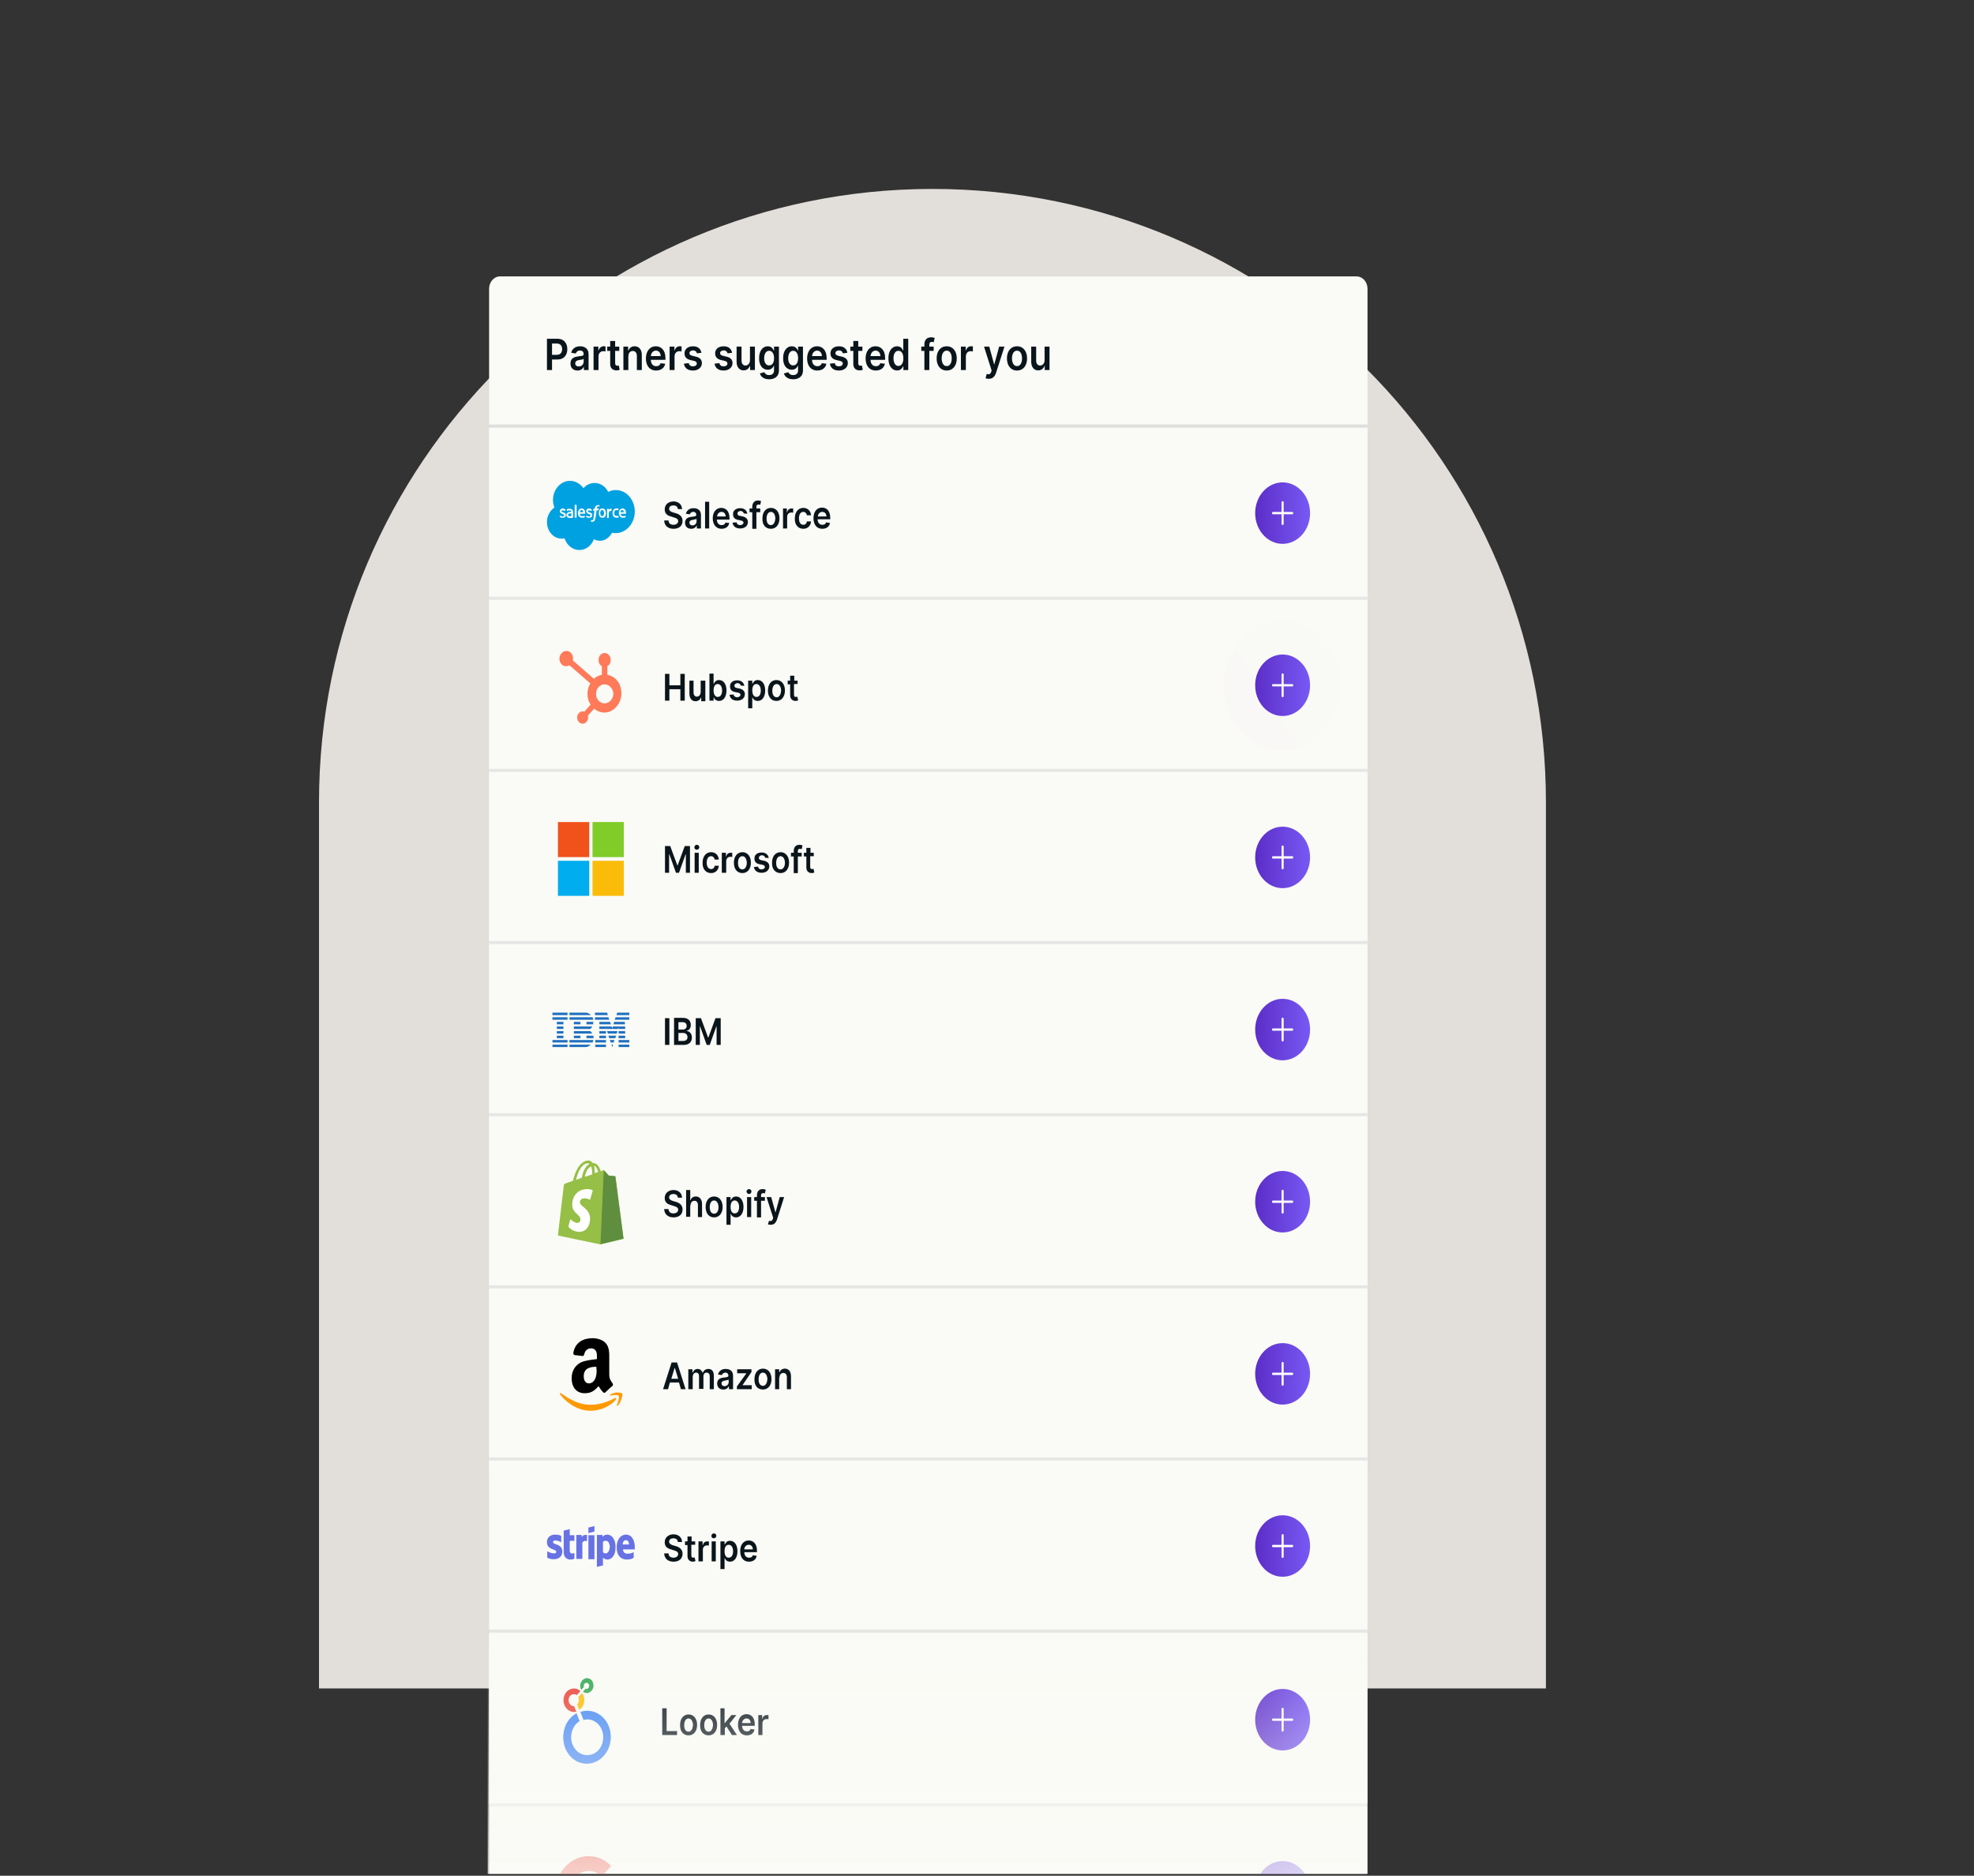 <svg width="724" height="688" viewBox="0 0 724 688" fill="none" xmlns="http://www.w3.org/2000/svg">
<rect x="0" y="0" width="724" height="688" fill="#333333" stroke="none"/>
<path d="M117 294.297C117 170.033 217.736 69.297 342 69.297C466.264 69.297 567 170.033 567 294.297V619.297H117V294.297Z" fill="#E2DEDA"/>
<g clip-path="url(#clip0_2_292)">
<path d="M501.56 105.892V539.991C501.56 542.481 499.756 544.502 497.533 544.502H183.414C181.191 544.502 179.387 542.481 179.387 539.991V105.892C179.387 103.403 181.191 101.382 183.414 101.382H497.533C499.756 101.382 501.56 103.403 501.56 105.892Z" fill="#FAFAF6"/>
<path d="M501.56 598.905V662.047H179.387V598.905H501.56Z" fill="#FAFAF6"/>
<path d="M501.515 660.852V661.979H179.342V660.852H501.515Z" fill="#0A151B" fill-opacity="0.08"/>
<path d="M247.622 627.601H249.132C249.132 625.91 247.823 624.783 246.011 624.783C244.199 624.783 242.789 625.909 242.789 627.712C242.789 629.178 243.695 629.967 245.105 630.305L246.112 630.646C247.018 630.87 247.722 631.208 247.722 631.997C247.722 632.786 247.018 633.35 246.011 633.35C245.004 633.35 244.199 632.901 244.199 631.773H242.588C242.688 633.689 243.997 634.815 246.011 634.815C248.125 634.815 249.333 633.689 249.333 631.885C249.333 630.194 248.024 629.404 246.716 629.066L245.91 628.839C245.205 628.614 244.4 628.276 244.4 627.486C244.4 626.698 245.004 626.247 246.011 626.247C246.917 626.247 247.521 626.699 247.622 627.601ZM252.253 630.42C252.253 629.404 252.857 628.729 253.662 628.729C254.468 628.729 254.971 629.292 254.971 630.305V634.704H256.481V629.967C256.481 628.164 255.575 627.148 254.267 627.148C253.26 627.148 252.555 627.713 252.253 628.502H252.152V627.375H250.642V634.704H252.152V630.42H252.253ZM260.911 634.815C262.824 634.815 264.032 633.239 264.032 630.984C264.032 628.729 262.824 627.148 260.911 627.148C258.998 627.148 257.79 628.729 257.79 630.984C257.69 633.351 258.998 634.815 260.911 634.815ZM260.911 633.465C259.804 633.465 259.3 632.448 259.3 631.095C259.3 629.741 259.804 628.614 260.911 628.614C261.918 628.614 262.522 629.741 262.522 631.095C262.522 632.336 261.918 633.465 260.911 633.465ZM266.549 634.704H268.16L269.368 629.741H269.469L270.677 634.704H272.288L274.201 627.375H272.59L271.483 632.56H271.382L270.174 627.375H268.563L267.355 632.56H267.254L266.046 627.375H264.435L266.549 634.704ZM278.631 627.375H277.221V626.811C277.221 626.247 277.423 625.91 278.027 625.91C278.228 625.91 278.43 626.021 278.631 626.021L278.933 624.668C278.732 624.555 278.329 624.444 277.725 624.444C276.617 624.444 275.711 625.232 275.711 626.699V627.375H274.704V628.729H275.711V634.815H277.221V628.729H278.631V627.375ZM281.45 624.893H279.94V634.704H281.45V624.893ZM284.873 634.815C285.88 634.815 286.484 634.252 286.786 633.688H286.887V634.704H288.397V629.741C288.397 627.826 286.987 627.263 285.678 627.263C284.269 627.263 283.262 627.939 282.859 629.293L284.269 629.518C284.47 629.066 284.873 628.614 285.578 628.614C286.283 628.614 286.685 629.065 286.685 629.741C286.685 630.192 286.182 630.306 285.074 630.42C283.766 630.532 282.557 630.984 282.557 632.675C282.658 634.14 283.665 634.815 284.873 634.815ZM285.276 633.576C284.672 633.576 284.168 633.238 284.168 632.56C284.168 631.884 284.672 631.659 285.376 631.548C285.779 631.434 286.585 631.321 286.786 631.21V632.112C286.786 632.901 286.283 633.576 285.276 633.576ZM289.907 634.704H291.417V632.222L292.021 631.548L294.035 634.704H295.847L293.129 630.531L295.646 627.375H293.833L291.417 630.305H291.316V624.893H289.806V634.704H289.907ZM299.472 634.815C300.982 634.815 302.089 634.028 302.291 632.675L300.881 632.449C300.68 633.125 300.176 633.35 299.472 633.35C298.465 633.35 297.76 632.561 297.76 631.321H302.391V630.757C302.391 628.165 300.982 627.038 299.371 627.038C297.458 627.038 296.25 628.614 296.25 630.869C296.25 633.35 297.458 634.815 299.472 634.815ZM297.76 630.305C297.76 629.403 298.465 628.614 299.371 628.614C300.277 628.614 300.881 629.292 300.881 630.305H297.76Z" fill="#0A151B"/>
<path d="M224.765 637.895L219.429 634.513C218.725 634.063 217.718 634.288 217.315 635.192C217.114 635.529 217.114 635.866 217.114 636.204V642.969C217.114 643.984 217.819 644.661 218.624 644.661C219.53 644.661 220.134 643.871 220.134 642.969V639.138L223.155 641.054C223.859 641.505 224.866 641.279 225.269 640.377C225.772 639.475 225.47 638.346 224.765 637.895Z" fill="#29B5E8"/>
<path d="M211.476 630.567C211.476 629.891 211.174 629.327 210.67 629.101L205.334 625.719C205.133 625.607 204.831 625.493 204.529 625.493C204.026 625.493 203.522 625.831 203.22 626.395C202.817 627.184 203.019 628.312 203.824 628.763L206.845 630.793L203.824 632.822C203.421 633.048 203.22 633.386 203.119 633.837C203.019 634.288 203.019 634.739 203.321 635.191C203.623 635.755 204.126 636.092 204.63 636.092C204.932 636.092 205.133 635.979 205.435 635.866L210.771 632.484C211.274 631.695 211.476 631.131 211.476 630.567Z" fill="#29B5E8"/>
<path d="M206.643 623.125L211.979 626.508C212.583 626.958 213.389 626.734 213.892 626.283C214.194 625.945 214.396 625.494 214.396 625.043V618.164C214.396 617.149 213.691 616.473 212.885 616.473C211.979 616.473 211.375 617.262 211.375 618.164V622.11L208.355 620.194C207.65 619.744 206.643 619.968 206.24 620.87C205.636 621.659 205.938 622.674 206.643 623.125Z" fill="#29B5E8"/>
<path d="M218.624 630.792C218.624 630.905 218.523 631.13 218.423 631.244L216.308 633.611C216.208 633.724 216.107 633.837 215.906 633.837H215.402C215.302 633.837 215.1 633.724 215 633.611L212.885 631.244C212.785 631.13 212.684 631.018 212.684 630.792V630.228C212.684 630.117 212.785 629.89 212.885 629.777L215 627.41C215.1 627.298 215.201 627.184 215.402 627.184H215.906C216.006 627.184 216.208 627.298 216.308 627.41L218.423 629.777C218.523 629.89 218.624 630.003 218.624 630.228V630.792ZM216.711 630.567C216.711 630.454 216.711 630.341 216.61 630.228L216.006 629.553C215.906 629.439 215.805 629.439 215.704 629.439C215.604 629.439 215.503 629.439 215.402 629.553L214.798 630.228C214.698 630.341 214.698 630.454 214.698 630.567C214.698 630.681 214.698 630.792 214.798 630.905L215.402 631.581C215.503 631.694 215.604 631.694 215.704 631.694C215.805 631.694 215.906 631.694 216.006 631.581L216.61 630.905C216.711 630.792 216.711 630.681 216.711 630.567Z" fill="#29B5E8"/>
<path d="M219.429 626.62L224.765 623.238C225.47 622.788 225.772 621.66 225.37 620.87C224.967 620.081 223.96 619.742 223.255 620.193L220.235 622.11V618.164C220.235 617.15 219.53 616.473 218.725 616.473C217.819 616.473 217.215 617.262 217.215 618.164V624.929C217.215 625.267 217.215 625.607 217.416 625.944C217.718 626.846 218.624 627.071 219.429 626.62Z" fill="#29B5E8"/>
<path d="M212.986 634.286C212.583 634.174 212.281 634.286 211.879 634.512L206.543 637.895C205.838 638.347 205.536 639.475 205.938 640.265C206.341 641.053 207.348 641.392 208.053 640.94L211.073 639.022V642.857C211.073 643.87 211.778 644.548 212.583 644.548C213.489 644.548 214.093 643.758 214.093 642.857V635.978C214.295 635.076 213.791 634.4 212.986 634.286Z" fill="#29B5E8"/>
<path d="M228.088 626.17C227.685 625.381 226.678 625.043 225.974 625.493L220.638 628.875C220.134 629.214 219.832 629.777 219.832 630.455C219.832 631.019 220.134 631.694 220.638 632.032L225.974 635.415C226.678 635.867 227.685 635.641 228.088 634.74C228.491 633.949 228.289 632.822 227.484 632.372L224.463 630.455L227.484 628.538C228.189 628.086 228.491 627.072 228.088 626.17Z" fill="#29B5E8"/>
<path d="M501.56 662.61V725.752H179.387V662.61H501.56Z" fill="#FAFAF6"/>
<path d="M470.425 682.624C464.864 682.624 460.357 687.672 460.357 693.899C460.357 700.127 464.864 705.175 470.425 705.175C475.984 705.175 480.493 700.127 480.493 693.899C480.493 687.672 475.984 682.624 470.425 682.624Z" fill="url(#paint0_linear_2_292)"/>
<path d="M501.56 599.469V662.61H179.387V599.469H501.56Z" fill="#FAFAF6"/>
<path d="M501.515 661.416V662.543H179.342V661.416H501.515Z" fill="#0A151B" fill-opacity="0.08"/>
<path d="M470.425 619.482C464.864 619.482 460.357 624.53 460.357 630.758C460.357 636.985 464.864 642.033 470.425 642.033C475.984 642.033 480.493 636.985 480.493 630.758C480.493 624.53 475.984 619.482 470.425 619.482Z" fill="url(#paint1_linear_2_292)"/>
<path d="M470.802 626.811C470.802 626.578 470.633 626.389 470.425 626.389C470.216 626.389 470.047 626.578 470.047 626.811V630.335H466.901C466.693 630.335 466.524 630.524 466.524 630.758C466.524 630.991 466.693 631.181 466.901 631.181H470.047V634.704C470.047 634.938 470.216 635.127 470.425 635.127C470.633 635.127 470.802 634.938 470.802 634.704V631.181H473.949C474.157 631.181 474.326 630.991 474.326 630.758C474.326 630.524 474.157 630.335 473.949 630.335H470.802V626.811Z" fill="white"/>
<path d="M215.304 615.536C214.398 615.536 213.592 616.099 213.089 617.001C212.686 617.903 212.686 619.031 213.189 619.82L214.196 618.693C214.196 618.58 214.095 618.467 214.095 618.354C214.095 617.678 214.599 617.227 215.102 617.227C215.706 617.227 216.109 617.791 216.109 618.354C216.109 618.918 215.606 619.482 215.102 619.482C215.002 619.482 214.901 619.482 214.8 619.369L213.793 620.497C214.7 621.173 215.807 621.173 216.713 620.384C217.519 619.707 217.921 618.467 217.519 617.34C217.317 616.325 216.411 615.536 215.304 615.536Z" fill="#34A853"/>
<path d="M214.297 623.541C214.297 622.639 213.995 621.737 213.491 620.948L212.082 622.527C212.485 623.428 212.384 624.444 211.679 625.12L212.384 627.149C213.693 626.36 214.297 625.008 214.297 623.541Z" fill="#FBBC04"/>
<path d="M210.572 625.796C209.666 625.796 208.961 625.232 208.659 624.33C208.357 623.428 208.659 622.413 209.263 621.85C209.968 621.286 210.874 621.286 211.579 621.737L212.887 620.272C211.579 619.031 209.766 619.031 208.357 620.045C206.947 621.061 206.343 623.091 206.847 624.894C207.35 626.699 208.86 627.938 210.572 627.938C210.874 627.938 211.075 627.938 211.377 627.827L210.572 625.796Z" fill="#EA4335"/>
<path d="M215.404 627.487C214.599 627.487 213.693 627.601 212.887 627.938L213.995 630.87C214.498 630.757 214.901 630.646 215.404 630.646C218.223 630.646 220.64 632.901 221.143 635.944C221.646 638.988 220.237 642.145 217.619 643.273C215.002 644.4 211.981 643.498 210.471 640.793C208.86 638.199 209.263 634.704 211.176 632.448C211.578 631.997 212.082 631.548 212.585 631.321L211.478 628.39C207.451 630.532 205.638 635.719 207.048 640.454C208.558 645.19 212.887 647.783 217.217 646.655C221.546 645.528 224.465 640.905 223.962 636.058C223.559 631.209 219.834 627.487 215.404 627.487Z" fill="#4285F4"/>
<path d="M242.89 636.395H248.326V634.929H244.501V626.585H242.89V636.395ZM252.555 636.508C254.468 636.508 255.676 634.929 255.676 632.674C255.676 630.419 254.468 628.841 252.555 628.841C250.642 628.841 249.434 630.419 249.434 632.674C249.333 635.042 250.642 636.508 252.555 636.508ZM252.555 635.155C251.448 635.155 250.944 634.14 250.944 632.787C250.944 631.434 251.448 630.306 252.555 630.306C253.562 630.306 254.166 631.434 254.166 632.787C254.065 634.027 253.562 635.155 252.555 635.155ZM259.905 636.508C261.817 636.508 263.026 634.929 263.026 632.674C263.026 630.419 261.817 628.841 259.905 628.841C257.992 628.841 256.784 630.419 256.784 632.674C256.683 635.042 257.992 636.508 259.905 636.508ZM259.905 635.155C258.797 635.155 258.294 634.14 258.294 632.787C258.294 631.434 258.797 630.306 259.905 630.306C260.911 630.306 261.515 631.434 261.515 632.787C261.415 634.027 260.911 635.155 259.905 635.155ZM264.334 636.395H265.845V633.914L266.449 633.238L268.462 636.395H270.275L267.556 632.223L270.073 629.066H268.261L265.845 631.998H265.744V626.585H264.234V636.395H264.334ZM273.899 636.508C275.409 636.508 276.517 635.718 276.718 634.365L275.308 634.14C275.107 634.816 274.604 635.042 273.899 635.042C272.892 635.042 272.187 634.253 272.187 633.012H276.819V632.449C276.819 629.855 275.409 628.728 273.798 628.728C271.885 628.728 270.677 630.306 270.677 632.561C270.677 635.042 271.885 636.508 273.899 636.508ZM272.187 631.998C272.187 631.096 272.892 630.306 273.798 630.306C274.704 630.306 275.308 630.983 275.308 631.998H272.187ZM278.128 636.395H279.638V632.11C279.638 631.208 280.242 630.532 281.148 630.532C281.45 630.532 281.752 630.532 281.853 630.645V629.066H281.249C280.443 629.066 279.839 629.517 279.638 630.419H279.537V629.066H278.128V636.395Z" fill="#0A151B"/>
<path d="M215.908 686.232C218.223 686.232 219.733 687.359 220.64 688.261L224.163 684.426C222.049 682.171 219.23 680.819 215.908 680.819C211.075 680.819 206.947 683.863 204.934 688.373L208.961 691.869C209.968 688.712 212.686 686.232 215.908 686.232Z" fill="#EB4335"/>
<path d="M501.56 535.763V598.905H179.387V535.763H501.56Z" fill="#FAFAF6"/>
<path d="M501.515 597.71V598.838H179.342V597.71H501.515Z" fill="#0A151B" fill-opacity="0.08"/>
<path d="M470.425 555.777C464.864 555.777 460.357 560.825 460.357 567.052C460.357 573.28 464.864 578.328 470.425 578.328C475.984 578.328 480.493 573.28 480.493 567.052C480.493 560.825 475.984 555.777 470.425 555.777Z" fill="url(#paint2_linear_2_292)"/>
<path d="M470.802 563.106C470.802 562.873 470.633 562.683 470.425 562.683C470.216 562.683 470.047 562.873 470.047 563.106V566.629H466.901C466.693 566.629 466.524 566.819 466.524 567.052C466.524 567.286 466.693 567.475 466.901 567.475H470.047V570.999C470.047 571.232 470.216 571.421 470.425 571.421C470.633 571.421 470.802 571.232 470.802 570.999V567.475H473.949C474.157 567.475 474.326 567.286 474.326 567.052C474.326 566.819 474.157 566.629 473.949 566.629H470.802V563.106Z" fill="white"/>
<path d="M501.56 472.622V535.763H179.387V472.622H501.56Z" fill="#FAFAF6"/>
<path d="M501.515 534.568V535.696H179.342V534.568H501.515Z" fill="#0A151B" fill-opacity="0.08"/>
<path d="M470.425 492.635C464.864 492.635 460.357 497.683 460.357 503.911C460.357 510.138 464.864 515.186 470.425 515.186C475.984 515.186 480.493 510.138 480.493 503.911C480.493 497.683 475.984 492.635 470.425 492.635Z" fill="url(#paint3_linear_2_292)"/>
<path d="M470.802 499.964C470.802 499.73 470.633 499.541 470.425 499.541C470.216 499.541 470.047 499.73 470.047 499.964V503.487H466.901C466.693 503.487 466.524 503.677 466.524 503.91C466.524 504.144 466.693 504.333 466.901 504.333H470.047V507.857C470.047 508.09 470.216 508.279 470.425 508.279C470.633 508.279 470.802 508.09 470.802 507.857V504.333H473.949C474.157 504.333 474.326 504.144 474.326 503.91C474.326 503.677 474.157 503.487 473.949 503.487H470.802V499.964Z" fill="white"/>
<path d="M501.56 409.48V472.622H179.387V409.48H501.56Z" fill="#FAFAF6"/>
<path d="M501.515 471.427V472.554H179.342V471.427H501.515Z" fill="#0A151B" fill-opacity="0.08"/>
<path d="M470.425 429.493C464.864 429.493 460.357 434.541 460.357 440.768C460.357 446.996 464.864 452.044 470.425 452.044C475.984 452.044 480.493 446.996 480.493 440.768C480.493 434.541 475.984 429.493 470.425 429.493Z" fill="url(#paint4_linear_2_292)"/>
<path d="M470.802 436.822C470.802 436.589 470.633 436.399 470.425 436.399C470.216 436.399 470.047 436.589 470.047 436.822V440.346H466.901C466.693 440.346 466.524 440.535 466.524 440.769C466.524 441.002 466.693 441.191 466.901 441.191H470.047V444.715C470.047 444.948 470.216 445.138 470.425 445.138C470.633 445.138 470.802 444.948 470.802 444.715V441.191H473.949C474.157 441.191 474.326 441.002 474.326 440.769C474.326 440.535 474.157 440.346 473.949 440.346H470.802V436.822Z" fill="white"/>
<path d="M501.56 346.338V409.48H179.387V346.338H501.56Z" fill="#FAFAF6"/>
<path d="M501.515 408.285V409.413H179.342V408.285H501.515Z" fill="#0A151B" fill-opacity="0.08"/>
<path d="M470.425 366.352C464.864 366.352 460.357 371.4 460.357 377.627C460.357 383.854 464.864 388.902 470.425 388.902C475.984 388.902 480.493 383.854 480.493 377.627C480.493 371.4 475.984 366.352 470.425 366.352Z" fill="url(#paint5_linear_2_292)"/>
<path d="M470.802 373.681C470.802 373.447 470.633 373.258 470.425 373.258C470.216 373.258 470.047 373.447 470.047 373.681V377.204H466.901C466.693 377.204 466.524 377.394 466.524 377.627C466.524 377.86 466.693 378.05 466.901 378.05H470.047V381.573C470.047 381.807 470.216 381.996 470.425 381.996C470.633 381.996 470.802 381.807 470.802 381.573V378.05H473.949C474.157 378.05 474.326 377.86 474.326 377.627C474.326 377.394 474.157 377.204 473.949 377.204H470.802V373.681Z" fill="white"/>
<path d="M501.56 283.196V346.338H179.387V283.196H501.56Z" fill="#FAFAF6"/>
<path d="M501.515 345.144V346.271H179.342V345.144H501.515Z" fill="#0A151B" fill-opacity="0.08"/>
<path d="M470.425 303.21C464.864 303.21 460.357 308.258 460.357 314.485C460.357 320.713 464.864 325.761 470.425 325.761C475.984 325.761 480.493 320.713 480.493 314.485C480.493 308.258 475.984 303.21 470.425 303.21Z" fill="url(#paint6_linear_2_292)"/>
<path d="M470.802 310.539C470.802 310.306 470.633 310.116 470.425 310.116C470.216 310.116 470.047 310.306 470.047 310.539V314.063H466.901C466.693 314.063 466.524 314.252 466.524 314.485C466.524 314.719 466.693 314.908 466.901 314.908H470.047V318.432C470.047 318.665 470.216 318.855 470.425 318.855C470.633 318.855 470.802 318.665 470.802 318.432V314.908H473.949C474.157 314.908 474.326 314.719 474.326 314.485C474.326 314.252 474.157 314.063 473.949 314.063H470.802V310.539Z" fill="white"/>
<path d="M501.56 220.055V283.196H179.387V220.055H501.56Z" fill="#FAFAF6"/>
<path d="M501.515 282.002V283.129H179.342V282.002H501.515Z" fill="#0A151B" fill-opacity="0.08"/>
<path d="M470.425 240.068C464.864 240.068 460.357 245.116 460.357 251.344C460.357 257.571 464.864 262.619 470.425 262.619C475.984 262.619 480.493 257.571 480.493 251.344C480.493 245.116 475.984 240.068 470.425 240.068Z" fill="url(#paint7_linear_2_292)"/>
<path d="M470.802 247.397C470.802 247.164 470.633 246.975 470.425 246.975C470.216 246.975 470.047 247.164 470.047 247.397V250.921H466.901C466.693 250.921 466.524 251.11 466.524 251.344C466.524 251.577 466.693 251.767 466.901 251.767H470.047V255.29C470.047 255.524 470.216 255.713 470.425 255.713C470.633 255.713 470.802 255.524 470.802 255.29V251.767H473.949C474.157 251.767 474.326 251.577 474.326 251.344C474.326 251.11 474.157 250.921 473.949 250.921H470.802V247.397Z" fill="white"/>
<path d="M501.56 156.913V220.055H179.387V156.913H501.56Z" fill="#FAFAF6"/>
<path d="M501.515 218.86V219.988H179.342V218.86H501.515Z" fill="#0A151B" fill-opacity="0.08"/>
<path d="M470.425 176.927C464.864 176.927 460.357 181.975 460.357 188.202C460.357 194.429 464.864 199.477 470.425 199.477C475.984 199.477 480.493 194.429 480.493 188.202C480.493 181.975 475.984 176.927 470.425 176.927Z" fill="url(#paint8_linear_2_292)"/>
<path d="M470.802 184.256C470.802 184.022 470.633 183.833 470.425 183.833C470.216 183.833 470.047 184.022 470.047 184.256V187.779H466.901C466.693 187.779 466.524 187.969 466.524 188.202C466.524 188.436 466.693 188.625 466.901 188.625H470.047V192.149C470.047 192.382 470.216 192.571 470.425 192.571C470.633 192.571 470.802 192.382 470.802 192.149V188.625H473.949C474.157 188.625 474.326 188.436 474.326 188.202C474.326 187.969 474.157 187.779 473.949 187.779H470.802V184.256Z" fill="white"/>
<path d="M213.995 179.069C215.002 177.829 216.512 177.152 218.123 177.152C220.237 177.152 222.15 178.505 223.056 180.422C223.962 179.971 224.868 179.745 225.875 179.745C229.701 179.745 232.822 183.241 232.822 187.638C232.822 191.923 229.701 195.531 225.875 195.531C225.372 195.531 224.969 195.531 224.465 195.418C223.559 197.109 221.948 198.35 220.036 198.35C219.23 198.35 218.525 198.124 217.821 197.786C216.915 200.154 214.901 201.732 212.485 201.732C209.968 201.732 207.853 199.928 207.048 197.448C206.645 197.56 206.343 197.56 205.94 197.56C203.021 197.56 200.604 194.854 200.604 191.472C200.604 189.217 201.712 187.3 203.323 186.172C203.021 185.27 202.819 184.368 202.819 183.353C202.819 179.52 205.638 176.363 209.062 176.363C211.075 176.363 212.887 177.49 213.995 179.069Z" fill="#00A1E0"/>
<path d="M205.236 189.442C205.236 189.555 205.236 189.555 205.236 189.442L205.437 189.668C205.739 189.893 206.041 189.893 206.444 189.893C207.149 189.893 207.551 189.555 207.551 188.879C207.551 188.315 207.048 188.089 206.645 187.977H206.545C206.243 187.864 205.94 187.751 205.94 187.526C205.94 187.3 206.142 187.187 206.343 187.187C206.645 187.187 206.947 187.3 207.149 187.413H207.249C207.249 187.413 207.35 187.075 207.35 186.962V186.849C207.149 186.736 206.746 186.511 206.444 186.511H206.343C205.739 186.511 205.336 186.962 205.336 187.526C205.336 188.089 205.84 188.315 206.243 188.54H206.343C206.645 188.653 206.947 188.766 206.947 188.991C206.947 189.217 206.746 189.442 206.444 189.442C206.343 189.442 205.94 189.442 205.638 189.217C205.638 189.217 205.538 189.217 205.538 189.104H205.437L205.236 189.442ZM214.901 189.442C214.901 189.555 215.002 189.555 214.901 189.442C215.002 189.555 215.002 189.555 215.102 189.668C215.404 189.893 215.706 189.893 216.109 189.893C216.814 189.893 217.217 189.555 217.217 188.879C217.217 188.315 216.713 188.089 216.31 187.977H216.21C215.908 187.864 215.606 187.751 215.606 187.526C215.606 187.3 215.807 187.187 216.008 187.187C216.31 187.187 216.612 187.3 216.814 187.413H216.915C216.915 187.413 217.015 187.075 217.015 186.962V186.849C216.814 186.736 216.411 186.511 216.109 186.511H216.008C215.404 186.511 215.002 186.962 215.002 187.526C215.002 188.089 215.505 188.315 215.908 188.54H216.008C216.31 188.653 216.612 188.766 216.612 188.991C216.612 189.217 216.411 189.442 216.109 189.442C216.008 189.442 215.606 189.442 215.304 189.217C215.304 189.217 215.203 189.217 215.203 189.104H215.102L214.901 189.442ZM221.546 188.202C221.546 188.54 221.445 188.879 221.344 188.991C221.244 189.217 221.042 189.33 220.841 189.33C220.64 189.33 220.438 189.217 220.338 188.991C220.237 188.766 220.136 188.54 220.136 188.202C220.136 187.864 220.237 187.526 220.338 187.413C220.438 187.187 220.64 187.075 220.841 187.075C221.042 187.075 221.244 187.187 221.344 187.413C221.445 187.526 221.546 187.864 221.546 188.202ZM222.15 187.526C222.049 187.3 222.049 187.187 221.948 186.962C221.848 186.849 221.646 186.736 221.546 186.623C221.344 186.511 221.143 186.511 220.942 186.511C220.74 186.511 220.539 186.511 220.338 186.623C220.136 186.736 220.036 186.849 219.935 186.962C219.834 187.075 219.734 187.3 219.734 187.526C219.633 187.751 219.633 187.977 219.633 188.202C219.633 188.428 219.633 188.653 219.734 188.879C219.834 189.104 219.834 189.217 219.935 189.442C220.036 189.555 220.237 189.668 220.338 189.781C220.539 189.893 220.74 189.893 220.942 189.893C221.143 189.893 221.344 189.893 221.546 189.781C221.747 189.668 221.848 189.555 221.948 189.442C222.049 189.33 222.15 189.104 222.15 188.879C222.251 188.653 222.251 188.428 222.251 188.202C222.15 187.977 222.15 187.751 222.15 187.526ZM226.68 189.217C226.58 189.217 226.58 189.217 226.68 189.217H226.378H226.076C225.774 189.217 225.573 189.104 225.472 188.991C225.271 188.766 225.271 188.54 225.271 188.202C225.271 187.864 225.372 187.638 225.472 187.413C225.573 187.187 225.774 187.075 226.076 187.075C226.278 187.075 226.479 187.075 226.68 187.187H226.781C226.781 187.075 226.882 186.962 226.882 186.736V186.623C226.781 186.623 226.68 186.511 226.479 186.511H226.076C225.875 186.511 225.674 186.511 225.472 186.623C225.271 186.736 225.17 186.849 225.07 186.962C224.969 187.075 224.868 187.3 224.767 187.526C224.667 187.751 224.667 187.977 224.667 188.202C224.667 188.766 224.767 189.104 225.07 189.442C225.271 189.781 225.674 189.893 226.177 189.893C226.479 189.893 226.781 189.781 226.982 189.781V189.668L226.68 189.217ZM227.587 187.864C227.587 187.638 227.687 187.526 227.687 187.413C227.788 187.187 227.989 187.075 228.191 187.075C228.392 187.075 228.593 187.187 228.694 187.413C228.795 187.526 228.795 187.751 228.795 187.864H227.587ZM229.499 187.413C229.499 187.187 229.298 186.962 229.298 186.962C229.197 186.849 229.097 186.736 228.895 186.623C228.694 186.511 228.593 186.511 228.392 186.511C228.191 186.511 227.989 186.511 227.788 186.623C227.587 186.736 227.486 186.849 227.385 186.962C227.284 187.075 227.184 187.3 227.083 187.526C226.982 187.751 226.982 187.977 226.982 188.202C226.982 188.428 226.982 188.653 227.083 188.879C227.184 189.104 227.184 189.217 227.385 189.442C227.486 189.555 227.687 189.668 227.889 189.781C228.09 189.893 228.291 189.893 228.593 189.893C229.097 189.893 229.399 189.781 229.499 189.668V189.555L229.399 189.217C229.399 189.104 229.298 189.217 229.298 189.217C229.197 189.217 228.996 189.33 228.493 189.33C228.191 189.33 227.989 189.217 227.889 189.104C227.788 188.991 227.687 188.766 227.687 188.428H229.6H229.701C229.499 188.315 229.6 187.864 229.499 187.413ZM212.686 187.864C212.686 187.638 212.787 187.526 212.787 187.413C212.887 187.187 213.089 187.075 213.29 187.075C213.491 187.075 213.693 187.187 213.793 187.413C213.894 187.526 213.894 187.751 213.894 187.864H212.686ZM214.498 187.413C214.498 187.187 214.297 186.962 214.297 186.962C214.196 186.849 214.095 186.736 213.894 186.623C213.693 186.511 213.592 186.511 213.391 186.511C213.189 186.511 212.988 186.511 212.787 186.623C212.585 186.736 212.485 186.849 212.384 186.962C212.283 187.075 212.183 187.3 212.082 187.526C211.981 187.751 211.981 187.977 211.981 188.202C211.981 188.428 211.981 188.653 212.082 188.879C212.183 189.104 212.183 189.217 212.384 189.442C212.485 189.555 212.686 189.668 212.887 189.781C213.089 189.893 213.29 189.893 213.592 189.893C214.095 189.893 214.398 189.781 214.498 189.668V189.555L214.398 189.217C214.398 189.104 214.297 189.217 214.297 189.217C214.196 189.217 213.995 189.33 213.491 189.33C213.189 189.33 212.988 189.217 212.887 189.104C212.787 188.991 212.686 188.766 212.686 188.428H214.599H214.7C214.599 188.315 214.599 187.864 214.498 187.413ZM208.558 189.217L208.457 189.104C208.457 188.991 208.357 188.991 208.357 188.879C208.357 188.653 208.457 188.54 208.558 188.428C208.558 188.428 208.759 188.315 209.062 188.315H209.565V189.217C209.565 189.217 209.364 189.33 209.062 189.33C208.759 189.442 208.558 189.217 208.558 189.217ZM209.364 187.751H209.062C208.86 187.751 208.759 187.751 208.558 187.864C208.457 187.864 208.256 187.977 208.155 188.089C208.055 188.202 207.954 188.315 207.853 188.428C207.753 188.54 207.753 188.766 207.753 188.879C207.753 189.104 207.753 189.217 207.853 189.33C207.954 189.442 207.954 189.555 208.055 189.668C208.155 189.781 208.256 189.781 208.457 189.893C208.558 189.893 208.759 190.006 208.961 190.006H209.565C209.766 190.006 209.968 189.893 210.068 189.893H210.169V189.781V187.864C210.169 187.413 210.068 187.187 209.867 186.962C209.666 186.736 209.364 186.623 208.961 186.623H208.457C208.457 186.623 208.055 186.736 207.853 186.849V186.962L207.954 187.413H208.055C208.457 187.187 208.86 187.187 208.86 187.187C209.062 187.187 209.263 187.187 209.364 187.3C209.464 187.413 209.565 187.526 209.565 187.751V187.864C209.464 187.751 209.364 187.751 209.364 187.751ZM224.365 186.736C224.465 186.623 224.365 186.623 224.365 186.736C224.264 186.623 224.163 186.623 224.063 186.623C223.861 186.623 223.66 186.623 223.559 186.736C223.459 186.849 223.358 186.849 223.257 186.962V186.736C223.257 186.736 223.257 186.623 223.157 186.623H222.754C222.754 186.623 222.653 186.623 222.653 186.736V189.893C222.653 189.893 222.653 190.006 222.754 190.006H223.257V188.428C223.257 188.202 223.257 187.977 223.358 187.864C223.358 187.751 223.459 187.638 223.559 187.526C223.66 187.413 223.66 187.413 223.761 187.413H223.962H224.163C224.163 187.413 224.264 187.413 224.264 187.3C224.264 187.075 224.365 186.736 224.365 186.736Z" fill="white"/>
<path d="M219.834 185.27H219.633H219.331C219.029 185.27 218.727 185.383 218.525 185.609C218.324 185.834 218.223 186.172 218.123 186.511V186.623H217.72C217.72 186.623 217.619 186.623 217.619 186.736L217.519 187.187C217.519 187.187 217.519 187.3 217.619 187.3H218.022L217.72 189.781C217.72 190.006 217.619 190.119 217.619 190.344C217.619 190.457 217.519 190.57 217.519 190.683C217.519 190.795 217.418 190.795 217.317 190.795H217.116H217.015H216.915H216.814C216.814 190.795 216.713 191.134 216.713 191.246V191.359H216.915H217.217C217.418 191.359 217.519 191.359 217.72 191.246C217.821 191.246 217.921 191.134 218.022 191.021C218.123 190.908 218.223 190.795 218.223 190.57C218.324 190.344 218.324 190.119 218.425 189.893L218.827 187.187H219.431C219.431 187.187 219.532 187.187 219.532 187.075L219.633 186.623C219.633 186.623 219.633 186.511 219.532 186.511H218.928C218.928 186.511 218.928 186.285 219.029 186.06C219.029 185.947 219.129 185.834 219.129 185.834C219.129 185.834 219.23 185.721 219.331 185.721H219.532H219.734H219.834H219.935L219.834 185.27ZM211.478 189.781C211.478 189.781 211.478 189.893 211.478 189.781L210.874 189.893C210.874 189.893 210.773 189.893 210.773 189.781V185.27C210.773 185.27 210.773 185.158 210.874 185.158H211.377C211.377 185.158 211.478 185.158 211.478 185.27V189.781Z" fill="white"/>
<path d="M248.628 186.736H250.139C250.139 185.045 248.83 183.917 247.018 183.917C245.205 183.917 243.796 185.045 243.796 186.849C243.796 188.315 244.702 189.104 246.111 189.442L247.118 189.781C248.024 190.006 248.729 190.344 248.729 191.134C248.729 191.923 248.024 192.487 247.018 192.487C246.011 192.487 245.205 192.036 245.205 190.908H243.595C243.695 192.825 245.004 193.952 247.018 193.952C249.132 193.952 250.34 192.825 250.34 191.021C250.34 189.33 249.031 188.54 247.722 188.202L246.917 187.976C246.212 187.751 245.407 187.413 245.407 186.623C245.407 185.834 246.011 185.383 247.018 185.383C247.924 185.383 248.528 185.834 248.628 186.736ZM253.562 193.952C254.569 193.952 255.173 193.389 255.475 192.825H255.575V193.84H257.086V188.878C257.086 186.962 255.676 186.398 254.367 186.398C252.958 186.398 251.951 187.074 251.548 188.427L252.958 188.653C253.159 188.202 253.562 187.751 254.267 187.751C254.971 187.751 255.374 188.202 255.374 188.878C255.374 189.33 254.871 189.442 253.763 189.555C252.454 189.668 251.246 190.119 251.246 191.81C251.347 193.276 252.253 193.952 253.562 193.952ZM253.964 192.712C253.36 192.712 252.857 192.374 252.857 191.697C252.857 191.021 253.36 190.795 254.065 190.683C254.468 190.57 255.273 190.457 255.475 190.344V191.246C255.475 192.036 254.871 192.712 253.964 192.712ZM260.106 184.03H258.596V193.84H260.106V184.03ZM264.636 193.952C266.147 193.952 267.254 193.163 267.455 191.81L266.046 191.697C265.845 192.374 265.341 192.599 264.636 192.599C263.63 192.599 262.925 191.81 262.925 190.57H267.556V190.006C267.556 187.413 266.147 186.285 264.536 186.285C262.623 186.285 261.415 187.864 261.415 190.119C261.415 192.487 262.724 193.952 264.636 193.952ZM263.026 189.442C263.026 188.54 263.73 187.751 264.636 187.751C265.543 187.751 266.147 188.427 266.147 189.442H263.026ZM274.1 188.427C273.899 187.187 272.993 186.398 271.483 186.398C269.872 186.398 268.764 187.3 268.865 188.653C268.865 189.781 269.469 190.457 270.677 190.683L271.785 190.908C272.389 191.021 272.691 191.359 272.691 191.697C272.691 192.148 272.187 192.599 271.483 192.599C270.778 192.599 270.275 192.261 270.174 191.585L268.664 191.697C268.865 193.05 269.872 193.84 271.483 193.84C273.094 193.84 274.302 192.938 274.302 191.472C274.302 190.457 273.698 189.781 272.489 189.442L271.382 189.217C270.677 189.104 270.476 188.766 270.476 188.315C270.476 187.864 270.979 187.413 271.583 187.413C272.288 187.413 272.691 187.864 272.791 188.315L274.1 188.427ZM278.832 186.511H277.423V185.947C277.423 185.383 277.624 185.045 278.228 185.045C278.43 185.045 278.631 185.158 278.832 185.158L279.134 183.805C278.933 183.692 278.53 183.579 277.926 183.579C276.819 183.579 275.913 184.368 275.913 185.834V186.511H274.906V187.864H275.913V193.952H277.423V187.864H278.832V186.511ZM282.759 193.952C284.672 193.952 285.88 192.374 285.88 190.119C285.88 187.864 284.672 186.285 282.759 186.285C280.846 186.285 279.638 187.864 279.638 190.119C279.537 192.487 280.745 193.952 282.759 193.952ZM282.759 192.599C281.651 192.599 281.148 191.585 281.148 190.232C281.148 188.878 281.651 187.751 282.759 187.751C283.766 187.751 284.37 188.878 284.37 190.232C284.269 191.472 283.766 192.599 282.759 192.599ZM287.189 193.84H288.699V189.555C288.699 188.653 289.303 187.976 290.209 187.976C290.511 187.976 290.813 187.976 290.914 188.089V186.511H290.31C289.504 186.511 288.9 186.962 288.699 187.864H288.598V186.511H287.189V193.84ZM294.639 193.952C296.25 193.952 297.357 192.825 297.458 191.246H295.948C295.847 192.036 295.344 192.487 294.639 192.487C293.632 192.487 293.028 191.585 293.028 190.119C293.028 188.653 293.632 187.751 294.639 187.751C295.344 187.751 295.847 188.315 295.948 188.991H297.458C297.357 187.413 296.25 186.285 294.639 186.285C292.726 186.285 291.518 187.864 291.518 190.119C291.417 192.374 292.625 193.952 294.639 193.952ZM301.586 193.952C303.096 193.952 304.203 193.163 304.405 191.81L302.995 191.585C302.794 192.261 302.29 192.487 301.586 192.487C300.579 192.487 299.874 191.697 299.874 190.457H304.505V189.893C304.505 187.3 303.096 186.172 301.485 186.172C299.572 186.172 298.364 187.751 298.364 190.006C298.364 192.487 299.572 193.952 301.586 193.952ZM299.975 189.442C299.975 188.54 300.68 187.751 301.586 187.751C302.492 187.751 303.096 188.427 303.096 189.442H299.975Z" fill="#0A151B"/>
<path d="M222.754 247.51V244.353C223.157 244.127 223.459 243.789 223.66 243.451C223.861 243.113 223.962 242.662 223.962 242.098V241.985C223.962 240.632 222.955 239.504 221.747 239.504C220.539 239.504 219.532 240.632 219.532 241.985V242.098C219.532 242.549 219.633 243 219.834 243.451C220.036 243.789 220.338 244.127 220.74 244.353V247.51C219.633 247.735 218.626 248.186 217.821 248.976L210.068 242.211C210.169 241.985 210.169 241.76 210.169 241.534C210.169 240.97 210.068 240.407 209.766 239.955C209.464 239.504 209.162 239.166 208.659 238.941C208.155 238.715 207.753 238.715 207.249 238.828C206.746 238.941 206.343 239.166 205.94 239.617C205.538 240.068 205.336 240.519 205.236 241.083C205.135 241.647 205.236 242.211 205.336 242.662C205.538 243.113 205.84 243.564 206.243 243.902C206.645 244.24 207.149 244.353 207.652 244.353C208.055 244.353 208.457 244.24 208.86 244.015L216.512 250.667C215.102 253.035 215.102 256.192 216.612 258.447L214.297 261.04C214.096 260.928 213.894 260.928 213.693 260.928C212.585 260.928 211.679 261.942 211.679 263.183C211.679 264.423 212.585 265.438 213.693 265.438C214.8 265.438 215.706 264.423 215.706 263.183C215.706 262.957 215.706 262.732 215.606 262.506L217.921 259.913C219.935 261.717 222.855 261.83 224.969 260.251C227.184 258.673 228.291 255.741 227.788 252.922C227.385 250.103 225.372 247.961 222.754 247.51ZM221.848 257.996C221.445 257.996 221.042 257.883 220.64 257.77C220.237 257.545 219.834 257.319 219.532 256.981C219.23 256.643 219.029 256.305 218.827 255.854C218.626 255.403 218.626 254.952 218.626 254.501C218.626 254.05 218.727 253.599 218.827 253.148C219.029 252.697 219.23 252.358 219.532 252.02C219.834 251.682 220.237 251.456 220.64 251.231C221.042 251.005 221.445 251.005 221.848 251.005C223.559 251.118 224.969 252.697 224.969 254.613C224.868 256.305 223.559 257.883 221.848 257.996Z" fill="#FF7A59"/>
<path d="M243.897 256.981H245.507V252.809H249.535V256.981H251.145V247.172H249.535V251.344H245.507V247.172H243.897V256.981ZM256.985 253.824C256.985 254.952 256.28 255.516 255.575 255.516C254.871 255.516 254.367 254.952 254.367 253.937V249.652H252.857V254.388C252.857 256.192 253.763 257.207 255.072 257.207C256.079 257.207 256.783 256.643 257.086 255.854H257.186V257.207H258.696V249.652H256.985V253.824ZM260.207 256.981H261.717V255.854H261.817C262.019 256.418 262.623 257.094 263.73 257.094C265.241 257.094 266.449 255.741 266.449 253.261C266.449 250.78 265.241 249.427 263.73 249.427C262.522 249.427 262.119 250.216 261.817 250.78H261.717V247.059H260.207V256.981ZM261.717 253.261C261.717 251.795 262.22 250.893 263.227 250.893C264.234 250.893 264.838 251.907 264.838 253.261C264.838 254.614 264.334 255.628 263.227 255.628C262.321 255.628 261.717 254.726 261.717 253.261ZM272.993 251.569C272.791 250.329 271.885 249.54 270.375 249.54C268.764 249.54 267.657 250.442 267.758 251.795C267.758 252.922 268.362 253.599 269.57 253.824L270.677 254.05C271.281 254.163 271.583 254.501 271.583 254.839C271.583 255.29 271.08 255.741 270.375 255.741C269.67 255.741 269.167 255.403 269.066 254.726L267.556 254.839C267.758 256.192 268.764 256.981 270.375 256.981C271.986 256.981 273.194 256.079 273.194 254.614C273.194 253.599 272.59 252.922 271.382 252.584L270.275 252.358C269.57 252.246 269.368 251.907 269.368 251.456C269.368 251.005 269.872 250.554 270.476 250.554C271.181 250.554 271.583 251.005 271.684 251.456L272.993 251.569ZM274.402 259.8H275.913V255.854H276.013C276.215 256.418 276.819 257.094 277.926 257.094C279.436 257.094 280.644 255.741 280.644 253.261C280.644 250.78 279.436 249.427 277.926 249.427C276.718 249.427 276.315 250.216 276.013 250.78H275.913V249.652H274.402V259.8ZM275.913 253.261C275.913 251.795 276.416 250.893 277.423 250.893C278.43 250.893 279.034 251.907 279.034 253.261C279.034 254.614 278.53 255.628 277.423 255.628C276.517 255.628 275.913 254.726 275.913 253.261ZM284.772 257.094C286.685 257.094 287.893 255.516 287.893 253.261C287.893 251.005 286.685 249.427 284.772 249.427C282.859 249.427 281.651 251.005 281.651 253.261C281.651 255.628 282.859 257.094 284.772 257.094ZM284.873 255.741C283.766 255.741 283.262 254.726 283.262 253.373C283.262 252.02 283.766 250.893 284.873 250.893C285.88 250.893 286.484 252.02 286.484 253.373C286.383 254.614 285.88 255.741 284.873 255.741ZM292.625 249.652H291.316V247.848H289.806V249.652H288.9V251.005H289.806V255.065C289.806 256.418 290.712 257.094 291.82 257.094C292.223 257.094 292.525 256.981 292.726 256.869L292.424 255.516C292.323 255.516 292.122 255.628 291.921 255.628C291.518 255.628 291.216 255.516 291.216 254.726V250.893H292.525V249.652H292.625Z" fill="#0A151B"/>
<path d="M216.109 314.372H204.632V301.519H216.109V314.372Z" fill="#F1511B"/>
<path d="M228.795 314.372H217.316V301.519H228.795V314.372Z" fill="#80CC28"/>
<path d="M216.109 328.579H204.632V315.726H216.109V328.579Z" fill="#00ADEF"/>
<path d="M228.795 328.579H217.316V315.726H228.795V328.579Z" fill="#FBBC09"/>
<path d="M243.897 310.313V320.123H245.407V313.358H245.507L247.924 320.123H249.031L251.447 313.358H251.548V320.123H253.058V310.313H251.145L248.528 317.417H248.427L245.809 310.313H243.897ZM254.77 320.123H256.28V312.794H254.77V320.123ZM255.575 311.666C256.079 311.666 256.481 311.215 256.481 310.764C256.481 310.201 256.079 309.862 255.575 309.862C255.072 309.862 254.669 310.313 254.669 310.764C254.669 311.328 255.072 311.666 255.575 311.666ZM260.811 320.236C262.422 320.236 263.529 319.108 263.63 317.53H262.119C262.019 318.319 261.515 318.77 260.811 318.77C259.804 318.77 259.2 317.868 259.2 316.402C259.2 314.936 259.804 314.034 260.811 314.034C261.515 314.034 262.019 314.598 262.119 315.274H263.63C263.529 313.696 262.422 312.568 260.811 312.568C258.898 312.568 257.69 314.147 257.69 316.402C257.589 318.657 258.797 320.236 260.811 320.236ZM264.838 320.123H266.348V315.838C266.348 314.936 266.952 314.26 267.858 314.26C268.16 314.26 268.462 314.26 268.563 314.372V312.794H267.959C267.153 312.794 266.549 313.245 266.348 314.147H266.247V312.794H264.737V320.123H264.838ZM272.288 320.236C274.201 320.236 275.409 318.657 275.409 316.402C275.409 314.147 274.201 312.568 272.288 312.568C270.375 312.568 269.167 314.147 269.167 316.402C269.167 318.77 270.375 320.236 272.288 320.236ZM272.288 318.883C271.181 318.883 270.677 317.868 270.677 316.515C270.677 315.162 271.181 314.034 272.288 314.034C273.295 314.034 273.899 315.162 273.899 316.515C273.899 317.755 273.295 318.883 272.288 318.883ZM281.953 314.711C281.752 313.47 280.846 312.681 279.336 312.681C277.725 312.681 276.617 313.583 276.718 314.936C276.718 316.064 277.322 316.74 278.53 316.966L279.638 317.191C280.242 317.304 280.544 317.642 280.544 317.981C280.544 318.432 280.04 318.883 279.336 318.883C278.631 318.883 278.128 318.544 278.027 317.868L276.517 317.981C276.718 319.334 277.725 320.123 279.336 320.123C280.947 320.123 282.155 319.221 282.155 317.755C282.155 316.74 281.551 316.064 280.342 315.725L279.235 315.5C278.53 315.387 278.329 315.049 278.329 314.598C278.329 314.147 278.832 313.696 279.436 313.696C280.141 313.696 280.544 314.147 280.644 314.598L281.953 314.711ZM286.283 320.236C288.195 320.236 289.404 318.657 289.404 316.402C289.404 314.147 288.195 312.568 286.283 312.568C284.37 312.568 283.161 314.147 283.161 316.402C283.061 318.77 284.37 320.236 286.283 320.236ZM286.283 318.883C285.175 318.883 284.672 317.868 284.672 316.515C284.672 315.162 285.175 314.034 286.283 314.034C287.289 314.034 287.893 315.162 287.893 316.515C287.893 317.755 287.289 318.883 286.283 318.883ZM294.035 312.794H292.625V312.23C292.625 311.666 292.827 311.328 293.431 311.328C293.632 311.328 293.833 311.441 294.035 311.441L294.337 310.088C294.136 309.975 293.733 309.862 293.129 309.862C292.021 309.862 291.115 310.652 291.115 312.117V312.794H290.108V314.147H291.115V320.236H292.625V314.147H294.035V312.794ZM298.565 312.794H297.257V310.99H295.746V312.794H294.84V314.147H295.746V318.206C295.746 319.559 296.652 320.236 297.76 320.236C298.163 320.236 298.465 320.123 298.666 320.01L298.364 318.657C298.263 318.657 298.062 318.77 297.861 318.77C297.458 318.77 297.156 318.657 297.156 317.868V314.034H298.465V312.794H298.565Z" fill="#0A151B"/>
<path d="M202.618 372.327H208.155V371.425H202.618V372.327ZM208.86 371.425V372.327H216.713C216.713 372.327 215.908 371.425 214.901 371.425H208.86ZM218.223 371.425V372.327H222.955L222.653 371.425H218.223ZM226.378 371.425L226.076 372.327H230.808V371.425H226.378ZM202.618 374.019H208.155V373.117H202.618V374.019ZM208.86 373.117V374.019H217.619C217.619 374.019 217.519 373.342 217.317 373.117H208.86ZM218.223 373.117V374.019H223.459L223.157 373.117H218.223ZM225.774 373.117L225.472 374.019H230.808V373.117H225.774ZM204.229 375.71H206.645V374.808H204.229V375.71ZM210.471 375.71H212.887V374.808H210.471V375.71ZM215.102 374.808V375.71H217.519C217.519 375.71 217.619 375.259 217.619 374.808H215.102ZM219.834 374.808V375.71H224.063L223.761 374.808H219.834ZM225.271 374.808L224.969 375.71H229.197V374.808H225.271ZM204.229 377.401H206.645V376.499H204.229V377.401ZM210.471 376.499V377.401H216.512C216.512 377.401 217.015 376.95 217.217 376.499H210.471ZM219.834 376.499V377.401H222.25V376.95L222.351 377.401H226.68L226.882 376.95V377.401H229.298V376.499H224.767L224.566 377.176L224.365 376.499H219.834ZM204.229 379.093H206.645V378.19H204.229V379.093ZM210.471 378.19V379.093H217.217C217.015 378.641 216.512 378.19 216.512 378.19H210.471ZM219.834 379.093H222.25V378.19H219.834V379.093ZM222.653 378.19L222.955 379.093H226.177L226.479 378.19H222.653ZM226.882 379.093H229.298V378.19H226.882V379.093ZM204.229 380.784H206.645V379.882H204.229V380.784ZM210.471 380.784H212.887V379.882H210.471V380.784ZM215.102 379.882V380.784H217.72C217.72 380.333 217.619 379.882 217.619 379.882H215.102ZM219.834 380.784H222.25V379.882H219.834V380.784ZM223.157 379.882L223.459 380.784H225.674L225.976 379.882H223.157ZM226.882 380.784H229.298V379.882H226.882V380.784ZM202.618 382.362H208.155V381.46H202.618V382.362ZM208.86 381.46V382.362H217.317C217.519 382.137 217.619 381.46 217.619 381.46H208.86ZM218.324 382.362H222.25V381.46H218.324V382.362ZM223.66 381.46L223.962 382.362H225.07L225.372 381.46H223.66ZM226.882 382.362H230.808V381.46H226.882V382.362ZM202.618 384.054H208.155V383.152H202.618V384.054ZM208.86 383.152V384.054H214.8C215.908 384.054 216.612 383.152 216.612 383.152H208.86ZM218.324 384.054H222.25V383.152H218.324V384.054ZM224.264 383.152L224.566 384.054L224.868 383.152H224.264ZM226.882 384.054H230.808V383.152H226.882V384.054Z" fill="#1F70C1"/>
<path d="M245.507 373.455H243.897V383.265H245.507V373.455ZM247.219 383.265H250.743C252.756 383.265 253.763 382.137 253.763 380.559C253.763 379.093 252.857 378.191 251.85 378.191V378.078C252.756 377.852 253.36 377.176 253.36 375.936C253.36 374.47 252.454 373.342 250.541 373.342H247.219V383.265ZM248.83 381.799V378.867H250.541C251.548 378.867 252.152 379.544 252.152 380.446C252.152 381.235 251.649 381.799 250.541 381.799H248.83ZM248.83 377.627V374.921H250.441C251.347 374.921 251.85 375.485 251.85 376.274C251.85 377.176 251.246 377.627 250.441 377.627H248.83ZM255.173 373.455V383.265H256.683V376.499H256.784L259.2 383.265H260.307L262.724 376.499H262.824V383.265H264.334V373.455H262.422L259.804 380.559H259.703L257.086 373.455H255.173Z" fill="#0A151B"/>
<path d="M225.774 431.636C225.774 431.523 225.674 431.41 225.573 431.41C225.472 431.41 223.358 431.185 223.358 431.185C223.358 431.185 221.848 429.606 221.747 429.381C221.546 429.155 221.244 429.268 221.143 429.268C221.143 429.268 220.841 429.381 220.338 429.606C219.834 428.027 219.029 426.562 217.418 426.562H217.317C216.915 425.885 216.31 425.66 215.908 425.66C212.384 425.66 210.672 430.621 210.169 433.101C208.76 433.552 207.853 433.891 207.652 434.003C206.847 434.229 206.847 434.342 206.746 435.131C206.645 435.695 204.632 453.171 204.632 453.171L220.237 456.441L228.694 454.412C228.694 454.299 225.774 431.748 225.774 431.636ZM219.432 429.832L218.123 430.283V429.944C218.123 428.93 218.022 428.14 217.821 427.576C218.525 427.689 219.029 428.704 219.432 429.832ZM216.814 427.802C217.015 428.366 217.217 429.268 217.217 430.508V430.734C216.31 431.072 215.404 431.41 214.498 431.636C214.901 429.268 215.908 428.253 216.814 427.802ZM215.706 426.674C215.908 426.674 216.008 426.787 216.21 426.9C215.102 427.464 213.894 429.042 213.391 431.974L211.276 432.763C211.78 430.395 213.189 426.674 215.706 426.674Z" fill="#95BF46"/>
<path d="M225.472 431.41C225.372 431.41 223.257 431.184 223.257 431.184C223.257 431.184 221.747 429.606 221.646 429.38C221.546 429.268 221.546 429.268 221.445 429.268L220.237 456.328L228.694 454.299C228.694 454.299 225.674 431.748 225.674 431.635C225.774 431.41 225.573 431.41 225.472 431.41Z" fill="#5E8E3E"/>
<path d="M217.418 436.597L216.411 440.092C216.411 440.092 215.505 439.528 214.398 439.528C212.787 439.528 212.686 440.656 212.686 440.994C212.686 442.572 216.411 443.249 216.411 446.97C216.411 449.901 214.8 451.818 212.485 451.818C209.766 451.818 208.457 449.901 208.457 449.901L209.162 447.195C209.162 447.195 210.572 448.548 211.78 448.548C212.585 448.548 212.887 447.872 212.887 447.308C212.887 445.279 209.867 445.166 209.867 441.783C209.867 438.964 211.679 436.146 215.404 436.146C216.713 436.146 217.418 436.597 217.418 436.597Z" fill="white"/>
<path d="M248.629 439.303H250.139C250.139 437.611 248.83 436.484 247.018 436.484C245.205 436.484 243.796 437.611 243.796 439.415C243.796 440.881 244.702 441.67 246.112 442.009L247.118 442.347C248.024 442.572 248.729 442.911 248.729 443.7C248.729 444.489 248.024 445.053 247.018 445.053C246.011 445.053 245.205 444.602 245.205 443.474H243.595C243.695 445.391 245.004 446.519 247.018 446.519C249.132 446.519 250.34 445.391 250.34 443.587C250.34 441.896 249.031 441.107 247.722 440.768L246.917 440.543C246.212 440.317 245.407 439.979 245.407 439.19C245.407 438.401 246.011 437.95 247.018 437.95C247.924 437.95 248.528 438.401 248.629 439.303ZM253.26 442.121C253.26 441.107 253.864 440.43 254.669 440.43C255.475 440.43 255.978 440.994 255.978 442.009V446.406H257.488V441.67C257.488 439.866 256.582 438.852 255.173 438.852C254.166 438.852 253.562 439.415 253.26 440.205H253.159V436.484H251.649V446.293H253.159V442.121H253.26ZM261.918 446.519C263.831 446.519 265.039 444.94 265.039 442.685C265.039 440.43 263.831 438.852 261.918 438.852C260.005 438.852 258.797 440.43 258.797 442.685C258.797 445.053 260.005 446.519 261.918 446.519ZM261.918 445.166C260.811 445.166 260.307 444.151 260.307 442.798C260.307 441.445 260.811 440.317 261.918 440.317C262.925 440.317 263.529 441.445 263.529 442.798C263.529 444.038 263.026 445.166 261.918 445.166ZM266.449 449.225H267.959V445.279H268.06C268.261 445.842 268.865 446.519 269.973 446.519C271.483 446.519 272.691 445.166 272.691 442.685C272.691 440.205 271.483 438.852 269.973 438.852C268.764 438.852 268.362 439.641 268.06 440.205H267.959V439.077H266.449V449.225ZM267.959 442.685C267.959 441.219 268.462 440.317 269.469 440.317C270.476 440.317 271.08 441.332 271.08 442.685C271.08 444.038 270.577 445.053 269.469 445.053C268.462 445.053 267.959 444.151 267.959 442.685ZM274 446.406H275.51V439.077H274V446.406ZM274.704 437.95C275.208 437.95 275.611 437.499 275.611 437.048C275.611 436.484 275.208 436.146 274.704 436.146C274.201 436.146 273.798 436.597 273.798 437.048C273.899 437.611 274.302 437.95 274.704 437.95ZM280.443 439.077H279.134V438.513C279.134 437.95 279.336 437.611 279.94 437.611C280.141 437.611 280.342 437.724 280.544 437.724L280.846 436.371C280.645 436.258 280.242 436.146 279.638 436.146C278.53 436.146 277.624 436.935 277.624 438.401V439.077H276.617V440.43H277.624V446.519H279.134V440.43H280.544V439.077H280.443ZM282.658 449.225C283.866 449.225 284.571 448.548 284.974 447.308L287.591 439.077H285.98L284.47 444.602H284.37L282.859 439.077H281.148L283.564 446.632L283.464 447.083C283.161 447.872 282.759 447.985 282.054 447.759L281.651 449.112C281.853 449.112 282.255 449.225 282.658 449.225Z" fill="#0A151B"/>
<path d="M225.472 512.818C215.706 518.005 209.666 513.72 205.739 511.014C205.538 510.901 205.135 511.014 205.437 511.465C206.746 513.269 210.974 517.441 216.512 517.441C222.049 517.441 225.372 514.058 225.774 513.494C226.177 512.931 225.875 512.592 225.472 512.818ZM228.191 511.127C227.889 510.788 226.58 510.676 225.774 510.788C224.969 510.901 223.66 511.465 223.761 511.803C223.861 511.916 223.962 511.916 224.465 511.803C225.07 511.69 226.68 511.465 226.982 512.029C227.285 512.48 226.479 514.847 226.278 515.298C226.076 515.637 226.378 515.75 226.58 515.524C226.882 515.298 227.385 514.622 227.687 513.72C228.191 512.705 228.392 511.352 228.191 511.127Z" fill="#FF9900"/>
<path d="M218.827 502.106H218.727V501.317C216.512 501.317 214.095 501.768 214.095 504.812C214.095 506.391 214.8 507.406 216.008 507.406C216.914 507.406 217.72 506.842 218.223 505.827C218.827 504.587 218.827 503.459 218.827 502.106ZM222.049 510.676C221.848 510.901 221.546 510.901 221.344 510.788C220.338 509.774 220.136 509.323 219.532 508.421C217.821 510.337 216.612 511.014 214.398 511.014C211.78 511.014 209.666 509.21 209.666 505.489C209.666 502.67 211.075 500.753 212.988 499.739C214.7 498.949 217.116 498.724 218.928 498.498V498.047C218.928 497.258 219.029 496.243 218.525 495.454C218.123 494.777 217.418 494.552 216.814 494.552C215.606 494.552 214.599 495.228 214.297 496.694C214.196 497.032 213.995 497.371 213.793 497.371L210.773 497.032C210.471 496.92 210.27 496.694 210.27 496.243C210.974 492.071 214.297 490.831 217.317 490.831C218.827 490.831 220.841 491.282 222.049 492.522C223.559 494.101 223.459 496.243 223.459 498.611V504.136C223.459 505.827 224.063 506.504 224.667 507.406C224.868 507.744 224.868 508.082 224.667 508.308C223.761 508.984 222.653 510.112 222.049 510.676Z" fill="black"/>
<path d="M245.004 509.548L245.709 507.067H249.031L249.736 509.548H251.447L248.326 499.738H246.313L243.192 509.548H245.004ZM246.212 505.714L247.42 501.768H247.521L248.729 505.714H246.212ZM252.555 509.548H254.065V505.038C254.065 504.136 254.569 503.459 255.273 503.459C255.978 503.459 256.381 503.91 256.381 504.699V509.435H257.992V504.812C257.992 504.023 258.394 503.459 259.2 503.459C259.804 503.459 260.307 503.91 260.307 504.812V509.548H261.817V504.587C261.817 502.895 261.012 502.106 259.804 502.106C258.797 502.106 258.092 502.67 257.79 503.459H257.69C257.388 502.67 256.783 502.106 255.877 502.106C254.971 502.106 254.367 502.67 254.065 503.459H253.964V502.219H252.454V509.548H252.555ZM265.341 509.661C266.348 509.661 266.952 509.097 267.254 508.533H267.355V509.548H268.865V504.587C268.865 502.67 267.455 502.106 266.147 502.106C264.737 502.106 263.73 502.783 263.328 504.136L264.737 504.361C264.938 503.91 265.341 503.459 266.046 503.459C266.751 503.459 267.153 503.91 267.153 504.587C267.153 505.038 266.65 505.15 265.543 505.263C264.234 505.376 263.026 505.827 263.026 507.518C263.126 508.984 264.032 509.661 265.341 509.661ZM265.744 508.42C265.14 508.42 264.636 508.082 264.636 507.405C264.636 506.729 265.14 506.503 265.845 506.391C266.247 506.278 267.053 506.165 267.254 506.052V506.954C267.254 507.744 266.65 508.42 265.744 508.42ZM270.274 509.548H275.711V508.082H272.389V507.969L275.61 503.234V502.219H270.375V503.685H273.698V503.797L270.274 508.533V509.548ZM279.839 509.661C281.752 509.661 282.96 508.082 282.96 505.827C282.96 503.572 281.752 501.993 279.839 501.993C277.926 501.993 276.718 503.572 276.718 505.827C276.617 508.195 277.825 509.661 279.839 509.661ZM279.839 508.307C278.732 508.307 278.228 507.293 278.228 505.94C278.228 504.587 278.732 503.459 279.839 503.459C280.846 503.459 281.45 504.587 281.45 505.94C281.349 507.18 280.846 508.307 279.839 508.307ZM285.88 505.263C285.88 504.248 286.484 503.572 287.289 503.572C288.095 503.572 288.598 504.136 288.598 505.15V509.548H290.108V504.812C290.108 503.008 289.202 501.993 287.893 501.993C286.887 501.993 286.182 502.557 285.88 503.346H285.779V502.219H284.269V509.548H285.779V505.263H285.88Z" fill="#0A151B"/>
<path d="M202.819 565.586C202.819 565.248 203.121 565.023 203.625 565.023C204.33 565.023 205.135 565.248 205.84 565.699V563.331C205.135 562.993 204.33 562.88 203.625 562.88C201.813 562.88 200.604 563.895 200.604 565.699C200.604 568.518 204.028 568.067 204.028 569.194C204.028 569.645 203.625 569.758 203.121 569.758C202.417 569.758 201.41 569.42 200.705 568.969V571.337C201.511 571.788 202.417 571.9 203.121 571.9C204.934 571.9 206.243 570.886 206.243 569.082C206.243 566.15 202.819 566.714 202.819 565.586ZM208.961 560.851L206.746 561.414V569.42C206.746 570.886 207.753 572.013 209.062 572.013C209.766 572.013 210.37 571.9 210.672 571.675V569.645C210.37 569.758 208.961 570.209 208.961 568.743V565.135H210.672V563.106H208.961V560.851ZM213.391 563.782L213.29 562.993H211.377V571.788H213.592V565.812C214.095 565.023 215.002 565.135 215.304 565.248V562.993C215.002 562.993 213.894 562.767 213.391 563.782ZM215.807 563.106H218.022V571.9H215.807V563.106ZM215.807 562.316L218.022 561.753V559.723L215.807 560.287V562.316ZM222.754 562.88C221.848 562.88 221.344 563.331 221.042 563.67L220.942 562.993H218.928V574.719L221.143 574.156V571.337C221.445 571.562 221.948 572.013 222.754 572.013C224.365 572.013 225.774 570.547 225.774 567.39C225.774 564.459 224.264 562.88 222.754 562.88ZM222.15 569.758C221.646 569.758 221.344 569.533 221.143 569.307V565.586C221.344 565.248 221.747 565.135 222.251 565.135C223.056 565.135 223.66 566.15 223.66 567.503C223.559 568.743 222.955 569.758 222.15 569.758ZM232.822 567.503C232.822 564.91 231.714 562.88 229.6 562.88C227.486 562.88 226.177 564.91 226.177 567.503C226.177 570.547 227.687 572.013 229.902 572.013C231.01 572.013 231.815 571.788 232.419 571.337V569.307C231.815 569.645 231.11 569.871 230.204 569.871C229.298 569.871 228.593 569.533 228.493 568.292H232.822V567.503ZM228.392 566.488C228.392 565.361 228.996 564.91 229.6 564.91C230.103 564.91 230.708 565.361 230.708 566.488H228.392Z" fill="#6772E5"/>
<path d="M248.629 565.586H250.139C250.139 563.895 248.83 562.767 247.018 562.767C245.205 562.767 243.796 563.895 243.796 565.699C243.796 567.165 244.702 567.954 246.112 568.292L247.118 568.631C248.024 568.856 248.729 569.194 248.729 569.984C248.729 570.773 248.024 571.337 247.018 571.337C246.011 571.337 245.205 570.886 245.205 569.758H243.595C243.695 571.675 245.004 572.802 247.018 572.802C249.132 572.802 250.34 571.675 250.34 569.871C250.34 568.18 249.031 567.39 247.722 567.052L246.917 566.827C246.212 566.601 245.407 566.263 245.407 565.474C245.407 564.684 246.011 564.233 247.018 564.233C247.924 564.233 248.528 564.684 248.629 565.586ZM254.971 565.361H253.662V563.557H252.152V565.361H251.246V566.714H252.152V570.773C252.152 572.126 253.058 572.802 254.166 572.802C254.569 572.802 254.871 572.69 255.072 572.577L254.77 571.224C254.669 571.224 254.468 571.337 254.267 571.337C253.864 571.337 253.562 571.224 253.562 570.435V566.601H254.971V565.361ZM256.28 572.69H257.79V568.405C257.79 567.503 258.394 566.827 259.301 566.827C259.603 566.827 259.905 566.827 260.005 566.939V565.361H259.401C258.596 565.361 257.992 565.812 257.79 566.714H257.69V565.361H256.179V572.69H256.28ZM261.012 572.69H262.522V565.361H261.012V572.69ZM261.817 564.233C262.321 564.233 262.724 563.782 262.724 563.331C262.724 562.767 262.321 562.429 261.817 562.429C261.314 562.429 260.911 562.88 260.911 563.331C260.911 563.895 261.314 564.233 261.817 564.233ZM264.234 575.509H265.744V571.562H265.845C266.046 572.126 266.65 572.802 267.758 572.802C269.268 572.802 270.476 571.449 270.476 568.969C270.476 566.488 269.268 565.135 267.758 565.135C266.549 565.135 266.147 565.925 265.845 566.488H265.744V565.361H264.234V575.509ZM265.744 568.969C265.744 567.503 266.247 566.601 267.254 566.601C268.261 566.601 268.865 567.616 268.865 568.969C268.865 570.322 268.362 571.337 267.254 571.337C266.247 571.337 265.744 570.435 265.744 568.969ZM274.704 572.802C276.215 572.802 277.322 572.013 277.523 570.66L276.114 570.435C275.913 571.111 275.409 571.337 274.704 571.337C273.698 571.337 272.993 570.547 272.993 569.307H277.624V568.743C277.624 566.15 276.215 565.023 274.604 565.023C272.691 565.023 271.483 566.601 271.483 568.856C271.483 571.337 272.691 572.802 274.704 572.802ZM272.993 568.292C272.993 567.39 273.698 566.601 274.604 566.601C275.51 566.601 276.114 567.278 276.114 568.292H272.993Z" fill="#0A151B"/>
<path d="M501.055 598.161V1838.44H178.881V598.161H501.055Z" fill="url(#paint9_linear_2_292)"/>
<path d="M501.515 155.719V156.846H179.342V155.719H501.515Z" fill="#0A151B" fill-opacity="0.12"/>
<path d="M202.467 135.735V125.993H204.169C204.632 125.993 205.009 126.078 205.306 126.252C205.603 126.427 205.82 126.669 205.961 126.98C206.102 127.29 206.177 127.65 206.177 128.056C206.177 128.462 206.102 128.823 205.961 129.139C205.82 129.449 205.603 129.697 205.311 129.877C205.014 130.058 204.637 130.148 204.179 130.148H201.878V131.856H204.43C205.221 131.856 205.885 131.693 206.424 131.366C206.967 131.039 207.375 130.588 207.652 130.018C207.929 129.443 208.065 128.789 208.065 128.056C208.065 127.329 207.929 126.675 207.652 126.1C207.38 125.531 206.972 125.074 206.439 124.747C205.9 124.42 205.241 124.257 204.45 124.257H200.609V135.735H202.467ZM212.862 135.724C213.159 135.594 213.406 135.43 213.607 135.222C213.804 135.013 213.96 134.793 214.07 134.551H214.131V135.735H215.872V129.973C215.872 129.398 215.777 128.925 215.591 128.541C215.409 128.163 215.163 127.859 214.861 127.639C214.554 127.414 214.221 127.256 213.854 127.16C213.486 127.058 213.119 127.013 212.746 127.013C212.208 127.013 211.719 127.104 211.276 127.278C210.833 127.459 210.456 127.724 210.149 128.073C209.842 128.428 209.62 128.868 209.489 129.387L211.181 129.657C211.271 129.364 211.443 129.105 211.704 128.891C211.961 128.676 212.313 128.564 212.756 128.564C213.179 128.564 213.501 128.682 213.723 128.913C213.944 129.144 214.06 129.471 214.06 129.894V129.928C214.06 130.12 213.995 130.266 213.864 130.356C213.738 130.447 213.532 130.514 213.255 130.559C212.973 130.599 212.605 130.65 212.157 130.7C211.785 130.745 211.422 130.819 211.075 130.915C210.723 131.016 210.411 131.163 210.134 131.349C209.857 131.54 209.64 131.794 209.479 132.115C209.318 132.431 209.238 132.831 209.238 133.316C209.238 133.886 209.353 134.359 209.575 134.743C209.802 135.126 210.109 135.419 210.496 135.616C210.884 135.808 211.322 135.91 211.81 135.91C212.213 135.91 212.56 135.848 212.862 135.724ZM211.352 134.134C211.105 133.942 210.984 133.66 210.984 133.282C210.984 133.023 211.045 132.809 211.171 132.645C211.292 132.476 211.463 132.347 211.674 132.256C211.891 132.161 212.132 132.093 212.404 132.053C212.52 132.031 212.666 132.008 212.827 131.986C212.993 131.958 213.154 131.929 213.325 131.896C213.491 131.862 213.642 131.822 213.773 131.777C213.909 131.732 214.005 131.681 214.065 131.631V132.645C214.065 132.961 213.99 133.26 213.844 133.525C213.703 133.795 213.496 134.01 213.23 134.173C212.963 134.337 212.646 134.416 212.283 134.416C211.906 134.416 211.594 134.32 211.352 134.134ZM219.512 135.735V130.672C219.512 130.306 219.582 129.984 219.734 129.703C219.885 129.421 220.091 129.201 220.353 129.043C220.614 128.885 220.911 128.806 221.244 128.806C221.395 128.806 221.556 128.817 221.722 128.84C221.883 128.868 222.004 128.896 222.084 128.925V127.058C221.999 127.036 221.893 127.025 221.772 127.013C221.646 127.008 221.531 127.002 221.43 127.002C220.992 127.002 220.599 127.137 220.257 127.408C219.915 127.679 219.673 128.062 219.537 128.558H219.457V127.126H217.7V135.735H219.512ZM222.709 127.126V128.693H227.128V127.126H222.709ZM223.801 133.48C223.796 134.021 223.902 134.466 224.113 134.827C224.324 135.188 224.611 135.447 224.974 135.622C225.341 135.791 225.749 135.87 226.202 135.853C226.459 135.848 226.675 135.819 226.857 135.774C227.033 135.729 227.174 135.69 227.269 135.65L226.962 134.066C226.912 134.077 226.841 134.094 226.746 134.117C226.65 134.134 226.544 134.145 226.434 134.145C226.283 134.145 226.147 134.117 226.021 134.066C225.9 134.01 225.799 133.914 225.724 133.767C225.648 133.626 225.613 133.418 225.613 133.147V125.063H223.801V133.48ZM230.667 129.629C230.803 129.336 230.994 129.116 231.241 128.958C231.488 128.806 231.765 128.727 232.082 128.727C232.55 128.727 232.917 128.891 233.184 129.218C233.446 129.539 233.582 129.99 233.582 130.565V135.735H235.394V130.255C235.394 129.567 235.288 128.981 235.072 128.496C234.851 128.017 234.543 127.65 234.151 127.391C233.753 127.137 233.29 127.013 232.761 127.013C232.188 127.013 231.704 127.154 231.317 127.436C230.929 127.724 230.642 128.107 230.466 128.586H230.375V127.126H228.644V135.735H230.456V130.689C230.456 130.278 230.526 129.922 230.667 129.629ZM242.235 135.599C242.698 135.397 243.081 135.103 243.378 134.737C243.675 134.365 243.881 133.925 243.987 133.423L242.296 133.215C242.215 133.457 242.094 133.66 241.938 133.824C241.782 133.987 241.596 134.111 241.385 134.196C241.168 134.28 240.932 134.32 240.67 134.32C240.272 134.32 239.93 134.23 239.638 134.038C239.341 133.852 239.114 133.576 238.953 133.22C238.787 132.865 238.707 132.437 238.707 131.935V130.74C238.712 130.356 238.787 130.001 238.943 129.68C239.099 129.353 239.316 129.094 239.598 128.891C239.879 128.693 240.202 128.592 240.574 128.592C240.921 128.592 241.223 128.682 241.485 128.857C241.747 129.032 241.953 129.274 242.099 129.578C242.245 129.883 242.321 130.227 242.326 130.616H237.76V131.986H244.063V131.36C244.063 130.61 243.967 129.956 243.781 129.409C243.594 128.863 243.338 128.411 243.011 128.056C242.688 127.701 242.316 127.436 241.893 127.267C241.47 127.098 241.022 127.013 240.549 127.013C239.814 127.013 239.175 127.199 238.631 127.577C238.087 127.949 237.664 128.474 237.362 129.144C237.06 129.815 236.909 130.593 236.909 131.478C236.909 132.38 237.06 133.164 237.357 133.824C237.659 134.489 238.087 135.002 238.646 135.363C239.205 135.724 239.874 135.904 240.645 135.904C241.239 135.904 241.772 135.802 242.235 135.599ZM247.405 135.735V130.672C247.405 130.306 247.481 129.984 247.632 129.703C247.783 129.421 247.989 129.201 248.251 129.043C248.513 128.885 248.805 128.806 249.137 128.806C249.293 128.806 249.449 128.817 249.615 128.84C249.781 128.868 249.902 128.896 249.978 128.925V127.058C249.897 127.036 249.791 127.025 249.665 127.013C249.54 127.008 249.429 127.002 249.328 127.002C248.885 127.002 248.498 127.137 248.155 127.408C247.813 127.679 247.571 128.062 247.43 128.558H247.35V127.126H245.593V135.735H247.405ZM256.3 127.656C255.777 127.228 255.067 127.013 254.166 127.013C253.557 127.013 253.013 127.12 252.545 127.335C252.077 127.549 251.709 127.853 251.447 128.242C251.186 128.631 251.055 129.094 251.06 129.624C251.055 130.255 251.231 130.774 251.583 131.18C251.941 131.591 252.484 131.879 253.224 132.053L254.533 132.358C254.886 132.448 255.147 132.572 255.319 132.73C255.485 132.893 255.57 133.096 255.57 133.339C255.57 133.632 255.439 133.88 255.178 134.077C254.916 134.275 254.569 134.37 254.141 134.37C253.723 134.37 253.381 134.275 253.124 134.077C252.862 133.88 252.691 133.581 252.61 133.198L250.843 133.384C250.954 134.179 251.296 134.793 251.87 135.239C252.444 135.684 253.204 135.904 254.141 135.904C254.785 135.904 255.349 135.786 255.847 135.554C256.34 135.323 256.723 135.002 257.005 134.59C257.282 134.173 257.423 133.7 257.428 133.158C257.423 132.538 257.242 132.042 256.889 131.659C256.532 131.281 255.993 130.999 255.263 130.824L253.954 130.509C253.562 130.407 253.285 130.283 253.114 130.125C252.948 129.967 252.862 129.765 252.867 129.511C252.862 129.223 252.988 128.981 253.245 128.8C253.501 128.62 253.818 128.524 254.191 128.524C254.473 128.524 254.709 128.575 254.906 128.676C255.097 128.778 255.253 128.913 255.369 129.077C255.48 129.24 255.565 129.415 255.611 129.601L257.262 129.398C257.136 128.665 256.819 128.085 256.3 127.656ZM267.536 127.656C267.018 127.228 266.308 127.013 265.407 127.013C264.793 127.013 264.249 127.12 263.781 127.335C263.313 127.549 262.945 127.853 262.683 128.242C262.422 128.631 262.291 129.094 262.296 129.624C262.291 130.255 262.467 130.774 262.824 131.18C263.177 131.591 263.72 131.879 264.46 132.053L265.769 132.358C266.121 132.448 266.383 132.572 266.554 132.73C266.721 132.893 266.806 133.096 266.806 133.339C266.806 133.632 266.675 133.88 266.413 134.077C266.152 134.275 265.804 134.37 265.376 134.37C264.959 134.37 264.621 134.275 264.36 134.077C264.098 133.88 263.927 133.581 263.846 133.198L262.079 133.384C262.19 134.179 262.532 134.793 263.106 135.239C263.68 135.684 264.44 135.904 265.381 135.904C266.021 135.904 266.59 135.786 267.083 135.554C267.576 135.323 267.964 135.002 268.241 134.59C268.518 134.173 268.659 133.7 268.664 133.158C268.659 132.538 268.482 132.042 268.125 131.659C267.768 131.281 267.229 130.999 266.499 130.824L265.19 130.509C264.798 130.407 264.521 130.283 264.35 130.125C264.183 129.967 264.098 129.765 264.103 129.511C264.098 129.223 264.224 128.981 264.48 128.8C264.737 128.62 265.054 128.524 265.432 128.524C265.709 128.524 265.945 128.575 266.142 128.676C266.333 128.778 266.489 128.913 266.605 129.077C266.721 129.24 266.801 129.415 266.846 129.601L268.498 129.398C268.377 128.665 268.055 128.085 267.536 127.656ZM274.815 133.203C274.654 133.491 274.448 133.711 274.201 133.857C273.949 134.004 273.693 134.077 273.426 134.077C272.988 134.077 272.64 133.914 272.374 133.592C272.107 133.271 271.971 132.837 271.971 132.29V127.126H270.159V132.606C270.159 133.294 270.269 133.88 270.486 134.365C270.702 134.85 271.004 135.216 271.387 135.47C271.775 135.724 272.218 135.848 272.721 135.848C273.3 135.848 273.788 135.695 274.181 135.385C274.579 135.081 274.86 134.686 275.037 134.207H275.117V135.735H276.874V127.126H275.062V132.115C275.062 132.55 274.981 132.916 274.815 133.203ZM283.932 138.751C284.475 138.514 284.903 138.159 285.215 137.68C285.527 137.195 285.688 136.597 285.688 135.876V127.126H283.901V128.547H283.801C283.71 128.338 283.579 128.118 283.403 127.876C283.232 127.639 282.995 127.436 282.703 127.267C282.411 127.098 282.044 127.013 281.591 127.013C281.002 127.013 280.463 127.182 279.985 127.521C279.507 127.859 279.124 128.355 278.842 129.003C278.56 129.657 278.419 130.458 278.419 131.399C278.419 132.341 278.56 133.119 278.842 133.745C279.124 134.365 279.502 134.833 279.985 135.143C280.463 135.453 280.997 135.611 281.586 135.611C282.029 135.611 282.391 135.537 282.683 135.385C282.975 135.239 283.212 135.053 283.393 134.833C283.569 134.613 283.705 134.399 283.801 134.19H283.891V135.819C283.891 136.434 283.72 136.885 283.383 137.161C283.046 137.437 282.623 137.573 282.109 137.573C281.742 137.573 281.445 137.516 281.203 137.409C280.967 137.296 280.775 137.161 280.634 136.998C280.493 136.834 280.388 136.676 280.317 136.524L278.686 136.969C278.792 137.358 278.993 137.714 279.275 138.041C279.557 138.362 279.935 138.621 280.403 138.819C280.866 139.01 281.425 139.112 282.079 139.112C282.769 139.112 283.388 138.993 283.932 138.751ZM281.087 133.694C280.816 133.474 280.609 133.164 280.473 132.769C280.332 132.38 280.267 131.918 280.267 131.388C280.267 130.87 280.332 130.407 280.473 129.996C280.609 129.59 280.811 129.268 281.082 129.032C281.354 128.795 281.686 128.676 282.094 128.676C282.482 128.676 282.814 128.789 283.081 129.015C283.348 129.24 283.554 129.562 283.69 129.967C283.831 130.373 283.901 130.847 283.901 131.388C283.901 131.941 283.831 132.409 283.69 132.803C283.549 133.198 283.343 133.497 283.076 133.705C282.804 133.914 282.477 134.021 282.094 134.021C281.697 134.021 281.359 133.908 281.087 133.694ZM292.746 138.751C293.29 138.514 293.718 138.159 294.03 137.68C294.347 137.195 294.503 136.597 294.503 135.876V127.126H292.716V128.547H292.615C292.525 128.338 292.394 128.118 292.218 127.876C292.046 127.639 291.815 127.436 291.523 127.267C291.231 127.098 290.858 127.013 290.405 127.013C289.816 127.013 289.283 127.182 288.799 127.521C288.321 127.859 287.939 128.355 287.657 129.003C287.375 129.657 287.234 130.458 287.234 131.399C287.234 132.341 287.375 133.119 287.657 133.745C287.939 134.365 288.321 134.833 288.799 135.143C289.278 135.453 289.811 135.611 290.4 135.611C290.843 135.611 291.211 135.537 291.503 135.385C291.795 135.239 292.026 135.053 292.207 134.833C292.384 134.613 292.52 134.399 292.615 134.19H292.706V135.819C292.706 136.434 292.535 136.885 292.197 137.161C291.86 137.437 291.437 137.573 290.924 137.573C290.556 137.573 290.259 137.516 290.018 137.409C289.781 137.296 289.59 137.161 289.449 136.998C289.313 136.834 289.202 136.676 289.132 136.524L287.501 136.969C287.611 137.358 287.808 137.714 288.09 138.041C288.372 138.362 288.749 138.621 289.217 138.819C289.68 139.01 290.244 139.112 290.894 139.112C291.583 139.112 292.202 138.993 292.746 138.751ZM289.902 133.694C289.63 133.474 289.429 133.164 289.288 132.769C289.152 132.38 289.081 131.918 289.081 131.388C289.081 130.87 289.147 130.407 289.288 129.996C289.424 129.59 289.625 129.268 289.897 129.032C290.169 128.795 290.506 128.676 290.909 128.676C291.296 128.676 291.629 128.789 291.895 129.015C292.162 129.24 292.369 129.562 292.504 129.967C292.645 130.373 292.716 130.847 292.716 131.388C292.716 131.941 292.645 132.409 292.504 132.803C292.364 133.198 292.157 133.497 291.89 133.705C291.618 133.914 291.291 134.021 290.909 134.021C290.511 134.021 290.174 133.908 289.902 133.694ZM301.359 135.599C301.822 135.397 302.205 135.103 302.502 134.737C302.804 134.365 303.005 133.925 303.111 133.423L301.42 133.215C301.339 133.457 301.223 133.66 301.062 133.824C300.906 133.987 300.72 134.111 300.508 134.196C300.297 134.28 300.055 134.32 299.794 134.32C299.401 134.32 299.054 134.23 298.762 134.038C298.47 133.852 298.238 133.576 298.077 133.22C297.911 132.865 297.83 132.437 297.83 131.935V130.74C297.835 130.356 297.911 130.001 298.067 129.68C298.223 129.353 298.44 129.094 298.721 128.891C299.003 128.693 299.325 128.592 299.698 128.592C300.045 128.592 300.347 128.682 300.609 128.857C300.871 129.032 301.077 129.274 301.223 129.578C301.369 129.883 301.445 130.227 301.45 130.616H296.884V131.986H303.187V131.36C303.187 130.61 303.091 129.956 302.905 129.409C302.718 128.863 302.462 128.411 302.139 128.056C301.812 127.701 301.44 127.436 301.017 127.267C300.594 127.098 300.146 127.013 299.673 127.013C298.938 127.013 298.299 127.199 297.755 127.577C297.211 127.949 296.788 128.474 296.486 129.144C296.184 129.815 296.033 130.593 296.033 131.478C296.033 132.38 296.184 133.164 296.486 133.824C296.783 134.489 297.216 135.002 297.775 135.363C298.334 135.724 298.998 135.904 299.768 135.904C300.368 135.904 300.896 135.802 301.359 135.599ZM309.831 127.656C309.313 127.228 308.603 127.013 307.702 127.013C307.088 127.013 306.544 127.12 306.076 127.335C305.608 127.549 305.24 127.853 304.979 128.242C304.717 128.631 304.591 129.094 304.591 129.624C304.591 130.255 304.767 130.774 305.12 131.18C305.472 131.591 306.016 131.879 306.756 132.053L308.064 132.358C308.422 132.448 308.684 132.572 308.85 132.73C309.021 132.893 309.101 133.096 309.101 133.339C309.101 133.632 308.971 133.88 308.709 134.077C308.447 134.275 308.1 134.37 307.672 134.37C307.254 134.37 306.917 134.275 306.655 134.077C306.393 133.88 306.227 133.581 306.147 133.198L304.38 133.384C304.49 134.179 304.828 134.793 305.401 135.239C305.975 135.684 306.735 135.904 307.677 135.904C308.316 135.904 308.885 135.786 309.378 135.554C309.872 135.323 310.259 135.002 310.536 134.59C310.813 134.173 310.959 133.7 310.959 133.158C310.959 132.538 310.778 132.042 310.42 131.659C310.068 131.281 309.524 130.999 308.799 130.824L307.486 130.509C307.098 130.407 306.816 130.283 306.65 130.125C306.479 129.967 306.398 129.765 306.398 129.511C306.398 129.223 306.524 128.981 306.776 128.8C307.032 128.62 307.35 128.524 307.727 128.524C308.009 128.524 308.246 128.575 308.437 128.676C308.628 128.778 308.784 128.913 308.9 129.077C309.016 129.24 309.096 129.415 309.142 129.601L310.793 129.398C310.672 128.665 310.35 128.085 309.831 127.656ZM311.875 127.126V128.693H316.295V127.126H311.875ZM312.968 133.48C312.962 134.021 313.068 134.466 313.28 134.827C313.491 135.188 313.778 135.447 314.145 135.622C314.508 135.791 314.916 135.87 315.369 135.853C315.625 135.848 315.842 135.819 316.023 135.774C316.199 135.729 316.34 135.69 316.436 135.65L316.129 134.066C316.079 134.077 316.008 134.094 315.912 134.117C315.817 134.134 315.711 134.145 315.6 134.145C315.449 134.145 315.313 134.117 315.187 134.066C315.067 134.01 314.966 133.914 314.89 133.767C314.815 133.626 314.78 133.418 314.78 133.147V125.063H312.968V133.48ZM322.809 135.599C323.272 135.397 323.655 135.103 323.952 134.737C324.249 134.365 324.455 133.925 324.561 133.423L322.869 133.215C322.789 133.457 322.668 133.66 322.512 133.824C322.356 133.987 322.17 134.111 321.958 134.196C321.742 134.28 321.505 134.32 321.243 134.32C320.846 134.32 320.503 134.23 320.211 134.038C319.914 133.852 319.688 133.576 319.527 133.22C319.361 132.865 319.28 132.437 319.28 131.935V130.74C319.28 130.356 319.361 130.001 319.517 129.68C319.673 129.353 319.889 129.094 320.171 128.891C320.448 128.693 320.775 128.592 321.148 128.592C321.495 128.592 321.797 128.682 322.059 128.857C322.321 129.032 322.527 129.274 322.673 129.578C322.819 129.883 322.894 130.227 322.9 130.616H318.334V131.986H324.636V131.36C324.636 130.61 324.541 129.956 324.354 129.409C324.168 128.863 323.911 128.411 323.584 128.056C323.262 127.701 322.889 127.436 322.467 127.267C322.044 127.098 321.596 127.013 321.123 127.013C320.388 127.013 319.748 127.199 319.205 127.577C318.661 127.949 318.238 128.474 317.936 129.144C317.634 129.815 317.483 130.593 317.483 131.478C317.483 132.38 317.634 133.164 317.931 133.824C318.233 134.489 318.661 135.002 319.22 135.363C319.778 135.724 320.443 135.904 321.218 135.904C321.812 135.904 322.346 135.802 322.809 135.599ZM330.118 135.639C330.405 135.475 330.642 135.278 330.818 135.041C330.994 134.81 331.13 134.585 331.221 134.376H331.331V135.735H333.113V124.257H331.296V128.547H331.221C331.13 128.338 330.999 128.118 330.828 127.876C330.657 127.639 330.425 127.436 330.138 127.267C329.846 127.098 329.474 127.013 329.026 127.013C328.432 127.013 327.898 127.182 327.42 127.521C326.937 127.859 326.554 128.355 326.272 129.015C325.99 129.674 325.849 130.486 325.849 131.439C325.849 132.386 325.99 133.192 326.267 133.852C326.544 134.511 326.922 135.019 327.4 135.363C327.873 135.712 328.417 135.887 329.021 135.887C329.459 135.887 329.826 135.802 330.118 135.639ZM328.522 133.857C328.251 133.621 328.044 133.288 327.908 132.865C327.767 132.448 327.697 131.969 327.697 131.428C327.697 130.898 327.767 130.418 327.903 130.007C328.039 129.59 328.246 129.268 328.512 129.032C328.784 128.795 329.122 128.676 329.524 128.676C329.917 128.676 330.244 128.789 330.516 129.02C330.783 129.246 330.984 129.567 331.125 129.979C331.261 130.39 331.331 130.875 331.331 131.428C331.331 131.986 331.261 132.476 331.12 132.893C330.984 133.311 330.778 133.638 330.506 133.869C330.234 134.106 329.907 134.224 329.524 134.224C329.127 134.224 328.794 134.1 328.522 133.857ZM337.901 127.126V128.693H342.441V127.126H337.901ZM340.851 135.735V126.444C340.851 126.111 340.921 125.852 341.057 125.672C341.198 125.491 341.435 125.395 341.772 125.395C341.918 125.395 342.049 125.412 342.164 125.44C342.28 125.469 342.376 125.497 342.451 125.519L342.814 123.952C342.698 123.907 342.517 123.856 342.275 123.8C342.029 123.744 341.752 123.715 341.44 123.715C340.992 123.715 340.589 123.811 340.226 124.003C339.864 124.195 339.572 124.482 339.356 124.865C339.144 125.249 339.033 125.734 339.033 126.314V135.735H340.851ZM349.172 135.346C349.72 134.979 350.148 134.461 350.45 133.795C350.752 133.13 350.903 132.352 350.903 131.461C350.903 130.576 350.752 129.793 350.45 129.127C350.148 128.457 349.72 127.938 349.172 127.566C348.618 127.199 347.969 127.013 347.219 127.013C346.469 127.013 345.814 127.199 345.265 127.566C344.717 127.938 344.289 128.457 343.987 129.127C343.685 129.793 343.534 130.576 343.534 131.461C343.534 132.352 343.685 133.13 343.987 133.795C344.289 134.461 344.717 134.979 345.265 135.346C345.814 135.718 346.469 135.904 347.219 135.904C347.969 135.904 348.618 135.718 349.172 135.346ZM346.192 133.897C345.915 133.649 345.708 133.305 345.572 132.882C345.437 132.454 345.371 131.98 345.371 131.456C345.371 130.932 345.437 130.452 345.572 130.024C345.708 129.595 345.915 129.257 346.192 129.003C346.463 128.75 346.811 128.62 347.229 128.62C347.636 128.62 347.974 128.75 348.251 129.003C348.522 129.257 348.729 129.595 348.865 130.024C348.996 130.452 349.066 130.932 349.066 131.456C349.066 131.98 348.996 132.454 348.865 132.882C348.729 133.305 348.522 133.649 348.251 133.897C347.974 134.151 347.636 134.275 347.229 134.275C346.811 134.275 346.463 134.151 346.192 133.897ZM354.246 135.735V130.672C354.246 130.306 354.322 129.984 354.473 129.703C354.619 129.421 354.825 129.201 355.087 129.043C355.348 128.885 355.645 128.806 355.978 128.806C356.129 128.806 356.29 128.817 356.456 128.84C356.622 128.868 356.743 128.896 356.818 128.925V127.058C356.733 127.036 356.632 127.025 356.506 127.013C356.38 127.008 356.265 127.002 356.169 127.002C355.726 127.002 355.333 127.137 354.991 127.408C354.649 127.679 354.412 128.062 354.271 128.558H354.191V127.126H352.434V135.735H354.246ZM363.871 138.689C364.213 138.514 364.505 138.26 364.742 137.939C364.978 137.612 365.17 137.223 365.311 136.778L368.401 127.137L366.463 127.126L364.686 133.626H364.606L362.834 127.126H360.911L363.7 135.915L363.544 136.377C363.373 136.857 363.151 137.133 362.879 137.217C362.612 137.302 362.28 137.28 361.888 137.155L361.47 138.728C361.591 138.79 361.757 138.841 361.968 138.881C362.174 138.926 362.401 138.948 362.648 138.948C363.121 138.948 363.529 138.858 363.871 138.689ZM374.956 135.346C375.509 134.979 375.932 134.461 376.234 133.795C376.536 133.13 376.687 132.352 376.687 131.461C376.687 130.576 376.536 129.793 376.234 129.127C375.932 128.457 375.509 127.938 374.956 127.566C374.407 127.199 373.758 127.013 373.008 127.013C372.252 127.013 371.603 127.199 371.054 127.566C370.501 127.938 370.078 128.457 369.776 129.127C369.474 129.793 369.323 130.576 369.323 131.461C369.323 132.352 369.474 133.13 369.776 133.795C370.078 134.461 370.501 134.979 371.054 135.346C371.603 135.718 372.252 135.904 373.008 135.904C373.758 135.904 374.407 135.718 374.956 135.346ZM371.976 133.897C371.699 133.649 371.497 133.305 371.361 132.882C371.226 132.454 371.16 131.98 371.16 131.456C371.16 130.932 371.226 130.452 371.361 130.024C371.497 129.595 371.699 129.257 371.976 129.003C372.252 128.75 372.6 128.62 373.013 128.62C373.42 128.62 373.763 128.75 374.035 129.003C374.311 129.257 374.513 129.595 374.649 130.024C374.785 130.452 374.85 130.932 374.85 131.456C374.85 131.98 374.785 132.454 374.649 132.882C374.513 133.305 374.311 133.649 374.035 133.897C373.763 134.151 373.42 134.275 373.013 134.275C372.6 134.275 372.252 134.151 371.976 133.897ZM382.879 133.203C382.713 133.491 382.512 133.711 382.26 133.857C382.008 134.004 381.752 134.077 381.485 134.077C381.052 134.077 380.699 133.914 380.433 133.592C380.166 133.271 380.03 132.837 380.03 132.29V127.126H378.218V132.606C378.218 133.294 378.328 133.88 378.545 134.365C378.761 134.85 379.063 135.216 379.451 135.47C379.834 135.724 380.277 135.848 380.785 135.848C381.359 135.848 381.847 135.695 382.24 135.385C382.638 135.081 382.919 134.686 383.096 134.207H383.176V135.735H384.933V127.126H383.121V132.115C383.121 132.55 383.04 132.916 382.879 133.203Z" fill="#0A151B"/>
<g opacity="0.01">
<path d="M470.132 227.719C481.867 227.719 491.395 238.39 491.395 251.533C491.395 264.675 481.867 275.346 470.132 275.346C458.396 275.346 448.868 264.675 448.868 251.533C448.868 238.39 458.396 227.719 470.132 227.719Z" fill="url(#paint10_linear_2_292)"/>
</g>
</g>
<defs>
<linearGradient id="paint0_linear_2_292" x1="460.903" y1="693.899" x2="481.137" y2="693.899" gradientUnits="userSpaceOnUse">
<stop stop-color="#5D2EC9"/>
<stop offset="0.5" stop-color="#6B44DF"/>
<stop offset="1" stop-color="#785AF5"/>
</linearGradient>
<linearGradient id="paint1_linear_2_292" x1="460.903" y1="630.758" x2="481.137" y2="630.758" gradientUnits="userSpaceOnUse">
<stop stop-color="#5D2EC9"/>
<stop offset="0.5" stop-color="#6B44DF"/>
<stop offset="1" stop-color="#785AF5"/>
</linearGradient>
<linearGradient id="paint2_linear_2_292" x1="460.903" y1="567.052" x2="481.137" y2="567.052" gradientUnits="userSpaceOnUse">
<stop stop-color="#5D2EC9"/>
<stop offset="0.5" stop-color="#6B44DF"/>
<stop offset="1" stop-color="#785AF5"/>
</linearGradient>
<linearGradient id="paint3_linear_2_292" x1="460.903" y1="503.911" x2="481.137" y2="503.911" gradientUnits="userSpaceOnUse">
<stop stop-color="#5D2EC9"/>
<stop offset="0.5" stop-color="#6B44DF"/>
<stop offset="1" stop-color="#785AF5"/>
</linearGradient>
<linearGradient id="paint4_linear_2_292" x1="460.903" y1="440.768" x2="481.137" y2="440.768" gradientUnits="userSpaceOnUse">
<stop stop-color="#5D2EC9"/>
<stop offset="0.5" stop-color="#6B44DF"/>
<stop offset="1" stop-color="#785AF5"/>
</linearGradient>
<linearGradient id="paint5_linear_2_292" x1="460.903" y1="377.627" x2="481.137" y2="377.627" gradientUnits="userSpaceOnUse">
<stop stop-color="#5D2EC9"/>
<stop offset="0.5" stop-color="#6B44DF"/>
<stop offset="1" stop-color="#785AF5"/>
</linearGradient>
<linearGradient id="paint6_linear_2_292" x1="460.903" y1="314.485" x2="481.137" y2="314.485" gradientUnits="userSpaceOnUse">
<stop stop-color="#5D2EC9"/>
<stop offset="0.5" stop-color="#6B44DF"/>
<stop offset="1" stop-color="#785AF5"/>
</linearGradient>
<linearGradient id="paint7_linear_2_292" x1="460.903" y1="251.344" x2="481.137" y2="251.344" gradientUnits="userSpaceOnUse">
<stop stop-color="#5D2EC9"/>
<stop offset="0.5" stop-color="#6B44DF"/>
<stop offset="1" stop-color="#785AF5"/>
</linearGradient>
<linearGradient id="paint8_linear_2_292" x1="460.903" y1="188.202" x2="481.137" y2="188.202" gradientUnits="userSpaceOnUse">
<stop stop-color="#5D2EC9"/>
<stop offset="0.5" stop-color="#6B44DF"/>
<stop offset="1" stop-color="#785AF5"/>
</linearGradient>
<linearGradient id="paint9_linear_2_292" x1="339.968" y1="601.433" x2="339.968" y2="713.91" gradientUnits="userSpaceOnUse">
<stop stop-color="#FAFAF6" stop-opacity="0"/>
<stop offset="0.5" stop-color="#FAFAF6" stop-opacity="0.5"/>
<stop offset="1" stop-color="#FAFAF6"/>
</linearGradient>
<linearGradient id="paint10_linear_2_292" x1="444.934" y1="263.787" x2="489.401" y2="235.828" gradientUnits="userSpaceOnUse">
<stop stop-color="#5D2DC8"/>
<stop offset="0.5" stop-color="#6B44DF"/>
<stop offset="1" stop-color="#785BF6"/>
</linearGradient>
<clipPath id="clip0_2_292">
<rect width="683" height="687" fill="white" transform="translate(41 0.297)"/>
</clipPath>
</defs>
</svg>
